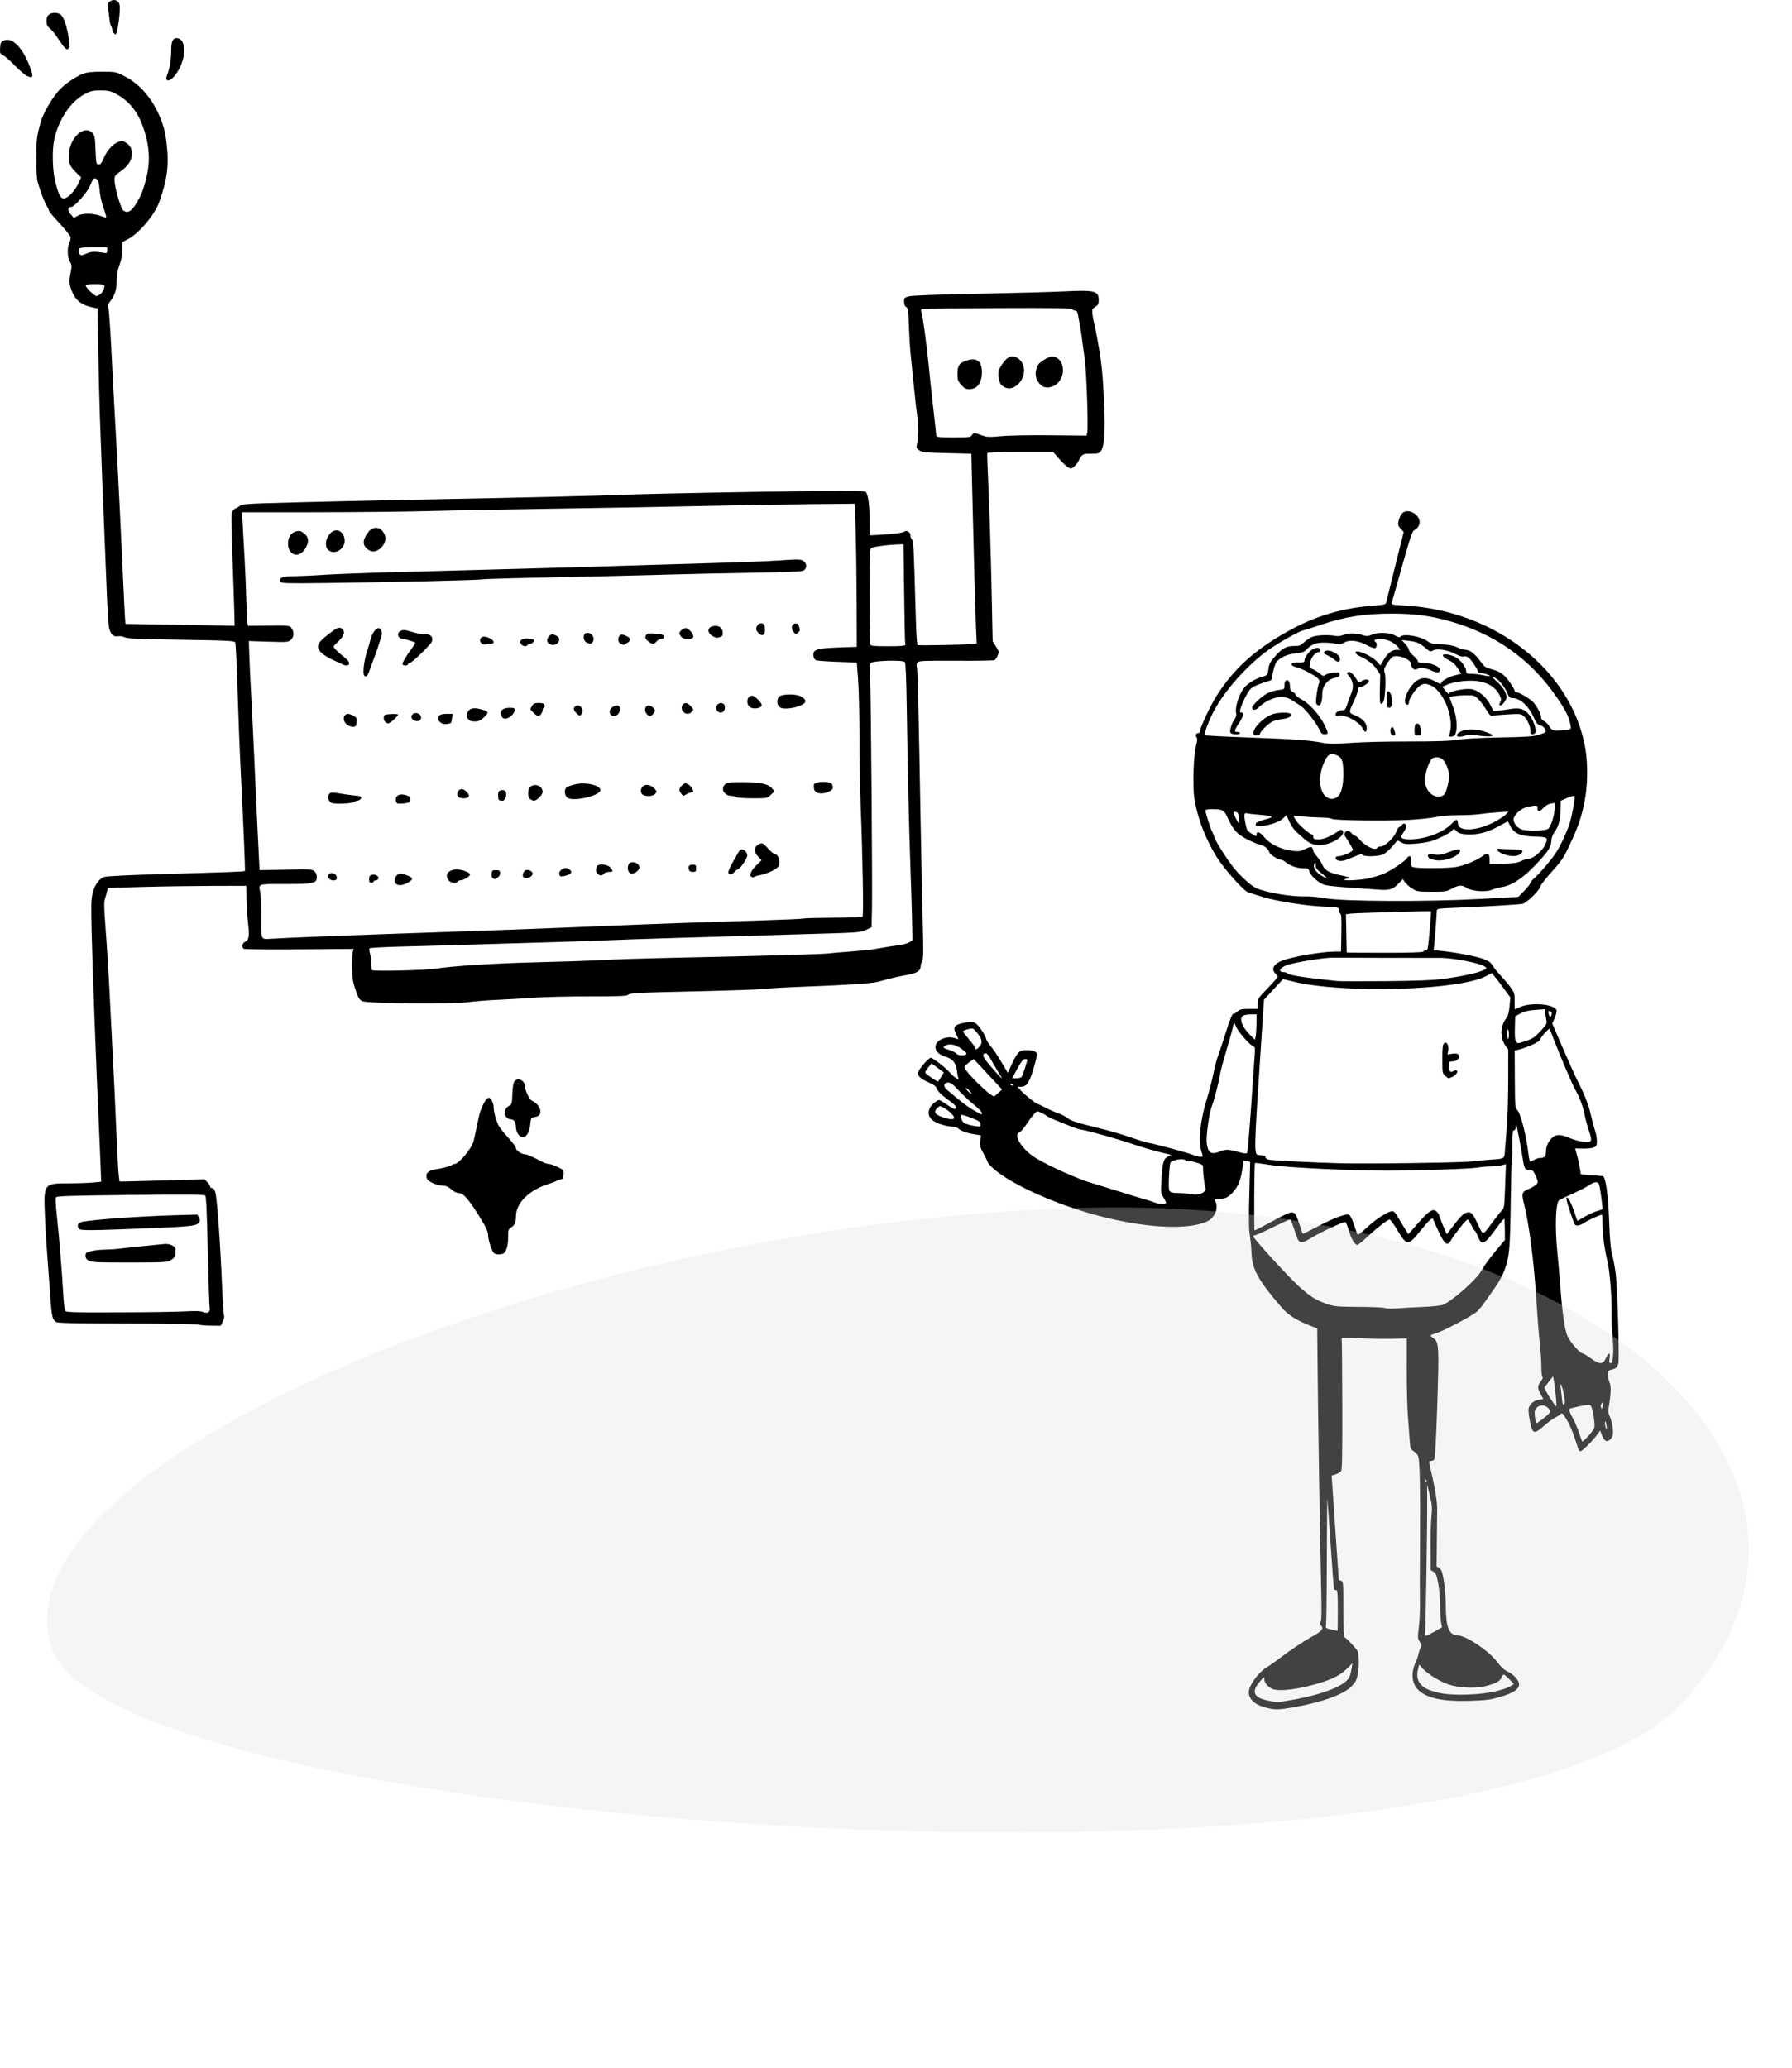 <svg width="455" height="525" viewBox="0 0 455 525" fill="none" xmlns="http://www.w3.org/2000/svg">
<path d="M321.605 433.626C318.704 432.925 317.087 431.498 317.087 429.639C317.087 427.882 319.619 424.457 321.84 423.211C322.298 422.954 324.24 421.563 326.154 420.121C328.068 418.679 331.005 416.739 332.679 415.809C335.742 414.109 336.208 413.566 335.378 412.666C335.121 412.387 335.112 412.151 335.343 411.749C335.566 411.362 335.588 408.59 335.422 402.027C335.177 392.329 334.647 358.815 334.525 345.304L334.453 337.294L333.041 336.746C329.094 335.214 327.14 333.971 325.275 331.805C319.533 325.138 317.921 322.25 317.787 318.391C317.745 317.205 317.577 315.337 317.413 314.242C317.048 311.804 317.026 310.099 317.253 301.645L317.43 295.024L316.764 294.831C315.755 294.538 315.675 294.574 315.672 295.318C315.671 295.698 315.439 297.059 315.155 298.343C314.745 300.203 314.394 300.995 313.433 302.232C312.141 303.896 311.155 304.435 309.41 304.435C308.413 304.435 308.339 304.489 308.605 305.028C309.466 306.775 308.418 309.253 306.439 310.151C301.362 312.453 290.017 311.757 277.85 308.397C266.637 305.301 255.355 300.001 251.503 296.02C251.076 295.578 250.727 295.101 250.727 294.96C250.727 294.819 250.276 293.894 249.724 292.904C248.833 291.304 248.742 290.947 248.9 289.681L249.077 288.258L247.664 288.047C245.68 287.751 244.038 287.186 243.377 286.572C243.056 286.273 242.343 286.048 241.717 286.048C241.114 286.048 239.788 285.769 238.771 285.428C236.114 284.538 235.194 283.058 236.143 281.203C236.52 280.465 237.936 279.312 238.47 279.309C238.64 279.307 239.579 279.867 240.555 280.552C241.713 281.364 242.428 281.694 242.608 281.498C243.027 281.044 242.689 280.661 240.363 278.959C238.983 277.948 238.12 277.085 237.923 276.519C237.686 275.838 237.208 275.461 235.772 274.822C233.711 273.904 232.922 273.153 233.127 272.303C233.349 271.379 235.758 268.581 236.33 268.581C236.88 268.581 240.292 271.239 241.267 272.428C241.578 272.806 242.207 273.371 242.665 273.682C243.434 274.205 243.484 274.207 243.311 273.717C243.208 273.424 243.04 272.504 242.938 271.671C242.71 269.805 241.829 268.812 239.885 268.228C238.138 267.703 237.216 266.524 237.612 265.322C238.127 263.76 240.789 262.898 242.685 263.68C243.097 263.85 243.387 263.885 243.331 263.757C243.275 263.629 242.983 263 242.683 262.359C241.943 260.781 242.294 260.254 244.401 259.774C247.066 259.166 247.566 259.318 248.944 261.156C249.609 262.044 250.235 263.147 250.334 263.607C250.433 264.068 250.993 264.996 251.577 265.67C252.162 266.344 253.369 268.133 254.26 269.647L255.88 272.398L256.943 270.106C258.33 267.118 258.853 266.62 260.576 266.648C262.265 266.675 263.052 266.936 263.265 267.54C263.356 267.798 262.973 269.518 262.413 271.363C261.312 274.995 260.64 275.936 259.147 275.936H258.324L259.255 276.947C260.182 277.952 263.001 280.226 263.321 280.226C263.413 280.226 264.397 280.694 265.508 281.266C266.619 281.838 268.037 282.456 268.658 282.639C269.279 282.821 270.27 283.328 270.86 283.765C272.063 284.655 272.974 284.951 279.315 286.509C281.759 287.11 285.317 288.151 287.221 288.822C289.126 289.493 291.192 290.124 291.813 290.225C293.413 290.483 301.455 292.657 302.932 293.23C303.612 293.494 304.464 293.71 304.826 293.71C305.475 293.71 305.478 293.693 305.073 292.446C304.207 289.782 304.726 284.54 306.389 279.165C307.013 277.149 307.764 274.253 308.058 272.73C308.353 271.206 308.873 269.202 309.214 268.275C309.555 267.348 310.49 264.521 311.292 261.992C312.345 258.67 312.874 257.394 313.198 257.391C313.445 257.389 313.926 257.113 314.267 256.779C314.775 256.279 315.288 256.17 317.116 256.17H319.346V254.841C319.346 253.565 319.448 253.406 321.887 250.894C323.285 249.454 324.428 248.155 324.428 248.006C324.428 247.858 324.174 247.5 323.864 247.212C322.659 246.092 323.346 244.761 325.572 243.903C328.259 242.867 335.58 241.622 339.028 241.616L340.497 241.613L340.581 236.866C340.645 233.282 340.579 232.083 340.312 231.973C340.118 231.892 339.959 231.496 339.959 231.093C339.959 230.365 339.939 230.36 336.077 230.186C331.341 229.974 323.772 228.756 320.334 227.652C318.936 227.204 317.394 226.712 316.906 226.559C315.778 226.205 310.988 220.839 309 217.701C306.11 213.141 303.975 207.548 303.243 202.62C302.787 199.553 303.035 191.89 303.669 189.415C304.015 188.064 304.048 187.524 303.805 187.206C303.43 186.715 303.671 186.146 304.255 186.146C304.479 186.146 304.662 185.974 304.663 185.763C304.666 184.847 307.247 179.285 308.841 176.759C313.441 169.471 319.205 164.398 328.421 159.524C334.739 156.183 341.423 154.302 348.821 153.783C351.217 153.614 351.831 153.476 351.927 153.081C351.993 152.811 353.029 148.649 354.228 143.832L356.409 135.074L355.647 134.247C355.018 133.564 354.916 133.247 355.068 132.432C355.169 131.889 355.477 131.1 355.752 130.679C357.302 128.306 361.623 131.193 360.157 133.622C359.902 134.044 359.426 134.497 359.098 134.628C358.604 134.826 358.091 136.334 356.056 143.575C354.71 148.365 353.521 152.572 353.415 152.925C353.227 153.547 353.331 153.573 356.685 153.759C379.785 155.037 399.091 170.293 402.52 189.977C403.195 193.851 403.141 199.254 402.387 203.226C401.613 207.307 400.725 209.925 398.556 214.523C396.982 217.859 396.478 218.616 394.058 221.281C392.559 222.932 391.262 224.587 391.176 224.959C390.916 226.083 387.632 229.283 386.529 229.487C385.456 229.684 376.805 230.193 369.539 230.485C365.119 230.662 364.809 230.713 364.809 231.265C364.809 232.008 364.277 238.987 364.122 240.282L364.006 241.25L366.031 241.452C369.596 241.808 374.779 242.799 376.615 243.477C378.035 244 378.53 244.36 379.056 245.248C379.42 245.862 380.317 246.984 381.049 247.743C381.782 248.501 382.876 249.789 383.479 250.605C384.512 252.002 384.576 252.209 384.576 254.176V256.264L386.058 255.643C388.942 254.434 394.668 254.961 395.207 256.486C395.304 256.758 395.101 257.637 394.755 258.437L394.127 259.892L396.832 266.152C398.319 269.595 399.925 273.17 400.399 274.097C402.319 277.853 403.315 280.383 403.929 283.069C404.284 284.624 404.771 286.447 405.011 287.121C405.251 287.796 405.453 288.937 405.46 289.657C405.47 290.8 405.373 291.014 404.695 291.331C404.268 291.531 403.021 291.671 401.924 291.641L399.929 291.588L400.418 293.338C400.687 294.301 401.013 295.779 401.142 296.621L401.377 298.154L403.919 298.368C405.317 298.486 406.662 298.6 406.909 298.621C407.678 298.686 408.34 303.261 408.591 310.258C408.767 315.131 408.95 317.056 409.409 318.839C409.734 320.103 410.126 322.309 410.281 323.742C410.709 327.714 411.198 344.931 410.917 346.11C410.658 347.197 410.323 347.501 409.072 347.786C408.393 347.941 408.296 348.106 408.298 349.107C408.298 349.736 408.485 350.637 408.712 351.109C409.114 351.946 409.013 354.144 408.411 357.644C408.307 358.246 408.414 358.96 408.702 359.56C409.295 360.805 409.702 363.198 409.507 364.289C409.422 364.763 409.051 365.365 408.682 365.628C407.86 366.212 407.291 365.818 406.686 364.245L406.292 363.225L405.388 364.448C404.269 365.962 401.688 368.484 401.258 368.484C401.083 368.484 400.838 368.174 400.713 367.794C400.589 367.415 400.134 366.036 399.703 364.729C399.272 363.422 398.417 361.51 397.805 360.481C396.789 358.775 396.648 358.65 396.21 359.064C395.946 359.314 395.282 359.744 394.735 360.019C394.189 360.294 392.957 361.208 391.998 362.05C390.18 363.647 389.654 363.853 389.135 363.175C388.683 362.584 387.935 358.45 388.129 357.612C388.382 356.517 389.481 355.58 390.725 355.399L391.848 355.236L391.18 353.969C390.333 352.361 390.339 351.892 391.219 350.756C391.648 350.203 391.817 349.759 391.642 349.642C391.482 349.535 391.353 348.307 391.353 346.888C391.353 345.48 391.171 342.765 390.949 340.854C390.727 338.943 390.331 333.932 390.069 329.718C389.489 320.372 388.222 310.57 386.969 305.721C386.28 303.057 386.425 302.568 388.105 301.898C388.882 301.589 389.764 301.073 390.064 300.752C390.605 300.174 390.604 300.15 389.946 298.624C389.344 297.23 389.19 297.081 388.35 297.081C387.279 297.081 386.994 296.658 386.702 294.63C386.368 292.311 385.106 285.603 384.978 285.465C384.912 285.393 384.858 285.702 384.858 286.151C384.858 286.673 384.705 286.968 384.435 286.968C384.081 286.968 384.011 287.593 384.011 290.748C384.011 292.827 383.946 294.598 383.867 294.684C383.788 294.77 383.667 299.102 383.598 304.311C383.428 317.157 383.277 318.911 382.048 322.377C381.557 323.758 380.583 325.545 379.459 327.122C378.468 328.514 377.263 330.225 376.78 330.924C376.297 331.624 375.471 332.59 374.944 333.071C373.858 334.064 366.468 337.968 364.702 338.482C363.025 338.97 362.957 339.078 363.91 339.733C365.365 340.733 365.425 341.721 364.93 356.761C364.659 365.009 364.375 370.305 364.191 370.545C364.027 370.76 363.641 370.936 363.332 370.936C362.861 370.936 362.803 371.07 362.968 371.778C364.37 377.769 364.933 381.138 364.905 383.347C364.888 384.695 364.848 388.476 364.818 391.748L364.764 397.698L365.442 398.145C366.005 398.516 366.201 399.066 366.598 401.388C366.86 402.927 367.082 405.633 367.09 407.403C367.117 413.344 367.825 415.118 370.222 415.252C372.422 415.375 378.111 419.227 380.128 421.959C381.022 423.171 381.892 423.987 382.678 424.352C384.346 425.127 385.705 426.624 385.705 427.684C385.705 428.909 384.159 429.911 380.745 430.897C378.394 431.577 377.165 431.73 373.153 431.845C366.287 432.043 362.35 431.217 360.144 429.114C358.469 427.518 358.18 424.813 359.404 422.188C359.699 421.557 360.035 420.557 360.152 419.967C360.268 419.378 360.529 418.636 360.732 418.319C361.047 417.827 361.014 417.615 360.504 416.867C359.933 416.028 359.922 415.868 360.251 413.152C360.44 411.591 360.564 408.935 360.527 407.25C360.49 405.564 360.499 398.324 360.544 391.161C360.631 378.048 360.508 371.485 360.148 369.952C360.035 369.475 359.555 368.867 359.018 368.524C358.116 367.946 358.078 367.843 357.921 365.523C357.831 364.202 357.627 361.466 357.468 359.444C357.309 357.421 357.18 352.181 357.182 347.799L357.185 339.831L353.443 339.918C351.385 339.965 347.634 339.897 345.109 339.764C341.522 339.577 340.546 339.607 340.65 339.901C340.723 340.108 340.799 347.664 340.818 356.693C340.845 369.072 340.769 373.219 340.513 373.553C340.326 373.798 339.711 374.148 339.145 374.332L338.115 374.666L339.012 387.893C339.505 395.168 339.919 401.139 339.933 401.161C339.947 401.185 340.213 401.275 340.523 401.363C341.067 401.517 341.088 401.78 341.088 408.6C341.088 412.53 341.199 415.677 341.339 415.677C341.477 415.677 342.322 416.458 343.216 417.413C344.816 419.121 344.843 419.18 344.974 421.174C345.048 422.287 344.95 424.023 344.761 425.03C344.475 426.545 344.205 427.082 343.203 428.131C341.228 430.197 335.765 432.193 328.663 433.443C324.703 434.14 323.826 434.162 321.605 433.626ZM328.091 431.601C336.352 430.138 341.926 427.843 342.722 425.575C342.888 425.103 343.107 424.171 343.209 423.505L343.395 422.293L342.126 423.562C340.523 425.166 338.662 426.191 335.609 427.151C330.149 428.869 324.906 429.574 323.106 428.833C321.927 428.349 321.041 427.319 321.033 426.425C321.026 425.658 320.995 425.672 319.914 426.914C317.682 429.481 318.258 430.99 321.76 431.744C324.363 432.305 324.078 432.312 328.091 431.601ZM380.11 429.346C381.614 428.96 383.193 428.396 383.619 428.093L384.394 427.543L383.225 426.36C382.582 425.709 381.945 425.176 381.808 425.176C381.672 425.176 381.418 425.514 381.245 425.928C380.844 426.882 379.882 427.404 377.264 428.089C374.62 428.78 370.2 428.562 367.561 427.61C365.409 426.834 362.394 424.943 361.208 423.627L360.331 422.653L360.021 423.903C359.65 425.396 359.867 426.603 360.681 427.581C361.569 428.647 362.668 429.171 365.356 429.811C368.712 430.61 376.098 430.377 380.11 429.346ZM364.217 414.271L366.15 413.171L365.91 412.049C365.778 411.432 365.667 409.497 365.663 407.749C365.659 405.99 365.442 403.446 365.177 402.048C364.782 399.961 364.577 399.449 363.993 399.094L363.287 398.664L363.234 393.303C363.207 390.355 363.3 386.702 363.444 385.185C363.679 382.702 363.638 382.151 363.027 379.669L362.349 376.911L362.373 379.975C362.428 386.49 361.99 413.855 361.82 414.592C361.579 415.633 361.895 415.59 364.217 414.271ZM339.677 408.935C339.677 404.603 339.609 403.725 339.27 403.725C339.046 403.725 338.803 403.619 338.729 403.489C338.655 403.359 338.264 398.291 337.859 392.227C337.455 386.163 337.08 380.925 337.027 380.588C336.974 380.251 336.913 387.094 336.892 395.796C336.871 404.497 336.779 412.02 336.688 412.514C336.527 413.389 336.56 413.419 338.029 413.73C338.858 413.906 339.568 414.071 339.607 414.097C339.645 414.124 339.677 411.8 339.677 408.935ZM362.178 375.781C362.088 375.536 362.021 375.609 362.008 375.966C361.994 376.289 362.062 376.47 362.156 376.368C362.25 376.266 362.258 376.002 362.178 375.781ZM403.3 364.599C404.036 363.811 404.717 362.829 404.812 362.417C405.023 361.504 404.427 357.692 403.968 357.019C403.665 356.574 403.428 356.575 401.236 357.022C399.916 357.292 398.688 357.602 398.507 357.711C398.282 357.847 398.521 358.542 399.261 359.902C399.857 360.998 400.637 362.825 400.996 363.962C401.354 365.1 401.717 366.031 401.804 366.031C401.89 366.031 402.563 365.387 403.3 364.599ZM407.872 361.741C407.765 361.212 407.614 360.847 407.536 360.931C407.458 361.016 407.483 361.518 407.59 362.048C407.697 362.578 407.848 362.942 407.926 362.858C408.004 362.774 407.979 362.271 407.872 361.741ZM391.985 360.056C392.868 359.382 393.595 358.658 393.601 358.447C393.618 357.776 392.51 356.838 391.698 356.838C390.55 356.838 389.659 357.632 389.659 358.656C389.659 359.86 389.979 361.477 390.197 361.37C390.297 361.322 391.101 360.73 391.985 360.056ZM406.946 356.823C407.053 356.032 407.013 355.954 406.685 356.309C406.472 356.54 406.38 356.961 406.48 357.243C406.732 357.957 406.801 357.895 406.946 356.823ZM394.999 354.063C394.839 352.471 394.619 350.785 394.51 350.315L394.313 349.461L393.212 350.891L392.111 352.321L392.591 353.277C393.254 354.599 395.042 357.227 395.178 357.079C395.24 357.012 395.158 355.655 394.999 354.063ZM397.105 354.198C396.661 351.899 396.053 350.462 396.277 352.241C396.351 352.831 396.491 354.115 396.587 355.093C396.726 356.503 396.839 356.804 397.129 356.543C397.427 356.274 397.423 355.846 397.105 354.198ZM407.731 344.886C408.048 344.212 408.433 343.661 408.587 343.661C408.756 343.661 408.795 344.149 408.687 344.886C408.542 345.868 408.592 346.112 408.938 346.112C409.578 346.112 409.816 343.097 409.45 339.641C409.282 338.059 409.171 335.318 409.202 333.548C409.276 329.452 408.729 322.6 408.138 320.217C407.406 317.263 406.886 313.351 406.885 310.794C406.884 309.488 406.84 308.419 406.787 308.419C406.3 308.419 403.332 309.749 402.412 310.379C401.059 311.306 399.968 311.411 399.693 310.641C397.951 305.76 397.546 304.334 397.818 304.038C398.122 303.708 399.326 306.231 400.091 308.802C400.279 309.434 400.482 309.951 400.542 309.951C400.603 309.951 401.451 309.477 402.427 308.898C403.403 308.319 404.805 307.682 405.543 307.483C406.28 307.283 406.883 307.034 406.883 306.927C406.88 305.878 406.201 301.095 405.998 300.681C405.634 299.94 404.804 300.01 403.56 300.887C402.981 301.295 401.109 302.262 399.401 303.036C397.692 303.811 396.121 304.563 395.91 304.709C394.971 305.355 394.763 311.43 395.447 318.225C395.677 320.501 395.997 324.155 396.159 326.346C396.693 333.565 397.27 337.565 398.023 339.279C398.696 340.811 401.217 343.66 401.902 343.662C402.079 343.662 402.987 344.213 403.919 344.887C406.153 346.5 406.973 346.5 407.731 344.886ZM361.279 331.839C363.454 331.748 365.677 331.524 366.221 331.341C368.526 330.564 375.109 324.728 376.253 322.447C376.684 321.586 378.178 319.521 379.573 317.857L382.108 314.831L382.091 312.207C382.081 310.764 382.012 309.518 381.937 309.436C381.863 309.355 380.89 310.543 379.776 312.075C376.88 316.059 376.186 316.344 375.231 313.935C374.897 313.092 374.524 312.403 374.401 312.403C374.279 312.403 373.902 311.782 373.564 311.024C373.225 310.265 372.795 309.645 372.607 309.645C372.255 309.645 369.298 313.367 368.403 314.935C367.521 316.482 366.825 316.005 365.344 312.839C364.628 311.309 363.99 309.888 363.927 309.68C363.715 308.99 362.942 309.65 360.727 312.408C357.526 316.394 357.234 316.394 354.838 312.387C353.935 310.878 353.035 309.643 352.837 309.643C352.323 309.643 349.494 311.849 347.09 314.125C345.954 315.2 344.848 316.079 344.631 316.079C343.98 316.079 343.118 314.61 342.453 312.37C342.108 311.207 341.714 310.256 341.578 310.256C340.917 310.256 335.323 312.858 333.326 314.095C330.427 315.889 329.844 315.845 329.161 313.78C327.96 310.145 327.756 309.643 327.475 309.643C327.312 309.643 325.355 310.54 323.127 311.635C320.899 312.731 318.882 313.627 318.646 313.627C318.41 313.627 318.217 313.762 318.217 313.926C318.217 314.438 327.26 324.327 329.92 326.724C332.718 329.245 334.067 330.08 336.995 331.102C338.785 331.727 339.563 331.796 345.231 331.827C348.674 331.844 351.597 331.98 351.726 332.125C351.856 332.27 353.169 332.302 354.644 332.196C356.12 332.09 359.105 331.93 361.279 331.839ZM347.691 311.101C349.683 309.306 352.624 307.5 353.555 307.5C353.858 307.5 354.378 308.038 354.813 308.802C355.22 309.518 356.011 310.837 356.57 311.733L357.586 313.362L360.147 310.454C362.912 307.314 363.877 306.738 364.82 307.664C365.125 307.963 365.374 308.333 365.374 308.487C365.374 308.64 365.817 309.807 366.359 311.079L367.344 313.393L369.182 310.994C371.084 308.512 371.871 307.836 372.884 307.817C373.666 307.803 374.142 308.432 375.382 311.125C376.584 313.734 376.439 313.763 378.889 310.411C379.752 309.231 380.795 307.918 381.207 307.492C381.947 306.729 381.96 306.648 382.164 301.159L382.371 295.599L381.285 295.873C380.688 296.023 379.436 296.152 378.504 296.16C377.573 296.167 375.984 296.312 374.975 296.48C373.117 296.791 359.622 297.235 352.102 297.232C342.763 297.23 326.868 296.465 322.784 295.822C320.559 295.472 318.696 295.232 318.645 295.29C318.452 295.505 318.365 312.403 318.557 312.403C318.667 312.403 320.814 311.297 323.329 309.944C328.744 307.033 328.645 307.021 329.9 310.753C330.347 312.082 330.747 313.212 330.789 313.265C330.83 313.318 332.434 312.53 334.353 311.515C338.622 309.255 341.85 308.041 342.532 308.437C342.799 308.592 343.239 309.375 343.51 310.178C343.782 310.98 344.174 312.102 344.382 312.67C344.812 313.845 344.464 314.01 347.691 311.101ZM295.989 305.125C295.888 304.83 295.556 304.218 295.252 303.765C294.751 303.019 294.717 302.632 294.896 299.628C295.162 295.15 295.408 294.239 296.501 293.677L297.384 293.223L294.457 292.522C292.848 292.136 289.752 291.217 287.578 290.479C283.739 289.177 276.706 287.2 274.647 286.845C274.088 286.749 273.148 286.479 272.557 286.245C267.546 284.266 266.344 283.757 265.975 283.457C265.742 283.268 265.058 282.87 264.455 282.574C263.372 282.042 263.349 282.044 262.66 282.739C262.275 283.127 261.396 284.298 260.706 285.343C260.016 286.388 259.218 287.323 258.932 287.422C257.063 288.066 259.49 291.934 263.132 294.115C266.682 296.241 273.939 299.458 277.412 300.447C278.499 300.756 281.422 301.656 283.907 302.446C286.392 303.236 289.314 304.126 290.401 304.425C291.489 304.724 292.696 305.115 293.084 305.295C293.472 305.475 294.326 305.631 294.981 305.642C296.001 305.659 296.146 305.584 295.989 305.125ZM305.691 302.611C306.082 302.28 306.221 301.943 306.082 301.658C305.845 301.172 305.422 297.676 305.453 296.467C305.471 295.772 305.281 295.643 303.373 295.064C302.028 294.655 301.265 294.545 301.251 294.757C301.237 294.94 301.165 294.917 301.086 294.705C300.915 294.245 299.536 294.211 298.136 294.633C297.138 294.934 297.114 294.977 296.936 296.821C296.837 297.856 296.755 299.562 296.755 300.614C296.755 302.805 296.844 302.878 299.579 302.916C300.433 302.93 301.64 303.037 302.262 303.159C303.724 303.445 304.933 303.252 305.691 302.611ZM373.422 294.912C374.819 294.751 377.043 294.544 378.363 294.451C382.221 294.182 381.96 294.375 382.156 291.642C382.249 290.335 382.462 287.584 382.629 285.529C382.795 283.474 382.937 278.351 382.943 274.145L382.953 266.497L382.176 265.392C380.822 263.465 380.937 260.495 382.442 258.537C382.917 257.918 383.135 257.125 383.282 255.481L383.48 253.26L382.211 251.497C381.513 250.527 380.453 249.13 379.856 248.392L378.77 247.05L377.366 247.817C370.668 251.479 340.834 252.328 328.274 249.213L325.767 248.592L323.352 251.213L320.937 253.834L320.16 265.574C318.328 293.266 318.329 293.204 319.698 293.275C321.054 293.345 321.322 293.436 321.322 293.827C321.322 294.06 321.671 294.338 322.098 294.444C322.892 294.642 333.112 295.162 339.959 295.352C346.566 295.536 370.767 295.217 373.422 294.912ZM366.965 273.155C366.236 272.533 366.221 272.445 366.221 268.902C366.221 266.028 366.31 265.205 366.653 264.895C367.302 264.311 367.905 265.35 367.702 266.705L367.545 267.757L368.594 267.572C369.897 267.343 370.457 267.559 370.457 268.296C370.457 268.969 369.655 269.5 368.64 269.5C367.985 269.5 367.915 269.615 367.915 270.708C367.915 272.091 368.223 272.429 369.045 271.952C369.362 271.767 369.743 271.699 369.892 271.799C370.331 272.093 369.564 273.135 368.656 273.478C367.638 273.863 367.839 273.902 366.965 273.155ZM389.556 294.477C390.001 294.226 390.64 294.019 390.977 294.018C392.006 294.015 392.482 293.677 392.482 292.949C392.482 291.421 392.888 290.241 393.756 289.242C394.894 287.932 396.057 287.864 398.586 288.962C399.561 289.385 401.124 289.818 402.061 289.925C404.223 290.17 404.375 289.846 403.419 287.04C403.032 285.905 402.56 284.148 402.37 283.137C401.967 280.984 401.166 278.814 400.024 276.775C399.178 275.263 396.297 268.531 394.55 263.984C394 262.551 393.496 261.318 393.432 261.243C393.247 261.03 391.09 263.477 391.08 263.911C391.066 264.469 387.822 265.974 385.358 266.565L384.586 266.751L384.626 273.983C384.665 281.018 384.683 281.234 385.293 281.896C386.156 282.832 387.574 288.511 388.109 293.173C388.221 294.142 388.41 294.935 388.529 294.935C388.649 294.935 389.111 294.729 389.556 294.477ZM317.671 280.935C318.105 274.561 318.52 268.559 318.593 267.596C318.703 266.136 318.645 265.817 318.244 265.679C317.395 265.386 314.625 262.291 313.962 260.893L313.32 259.54L312.932 261.226C312.719 262.153 311.979 264.773 311.288 267.048C310.596 269.324 309.893 272.013 309.726 273.024C309.356 275.253 308.295 279.317 307.646 280.992C307.105 282.386 306.36 287.312 306.358 289.511C306.357 290.32 306.55 291.389 306.787 291.886C307.297 292.956 308.025 293.043 310.024 292.272C311.395 291.744 312.086 291.806 315.533 292.765C315.999 292.895 316.493 292.893 316.631 292.762C316.768 292.63 317.237 287.308 317.671 280.935ZM248.982 285.376C248.909 284.839 248.425 284.524 246.555 283.8C245.271 283.302 244.144 282.978 244.051 283.078C243.73 283.426 244.24 284.806 244.813 285.138C245.427 285.495 247.337 285.959 248.417 286.015C248.937 286.042 249.053 285.91 248.982 285.376ZM242.255 283.777C242.255 283.25 240.769 281.856 239.516 281.207C238.665 280.766 238.555 280.773 238.026 281.292C236.864 282.433 237.367 283.088 239.996 283.863C241.473 284.298 242.255 284.268 242.255 283.777ZM249.315 282.561C249.315 282.329 248.359 281.358 247.191 280.404C246.023 279.45 244.276 277.812 243.308 276.764C241.999 275.346 241.35 274.859 240.77 274.861C239.603 274.864 239.41 275.896 240.427 276.694C240.863 277.035 242.183 278.137 243.361 279.141C244.539 280.146 246.329 281.417 247.338 281.966C249.503 283.142 249.315 283.086 249.315 282.561ZM253.501 277.49L254.44 276.619L250.83 272.755L247.22 268.89L246.136 269.669C245.539 270.098 244.979 270.652 244.891 270.902C244.614 271.683 251.346 278.35 252.421 278.361C252.499 278.361 252.985 277.97 253.501 277.49ZM246.209 277.008C245.844 276.587 245.409 276.246 245.242 276.251C244.932 276.262 246.378 277.774 246.697 277.774C246.793 277.774 246.574 277.429 246.209 277.008ZM257.222 275.508C257.222 275.442 257.024 275.306 256.783 275.205C256.532 275.101 256.419 275.152 256.518 275.326C256.683 275.617 257.222 275.757 257.222 275.508ZM238.964 273.43L239.659 272.319L238.099 271.153L236.539 269.987L235.726 270.974C235.279 271.517 234.915 272.131 234.918 272.339C234.921 272.641 238.012 274.745 238.215 274.583C238.245 274.56 238.582 274.04 238.964 273.43ZM254.011 273.101C253.76 272.722 253.044 271.515 252.418 270.419C250.803 267.59 250.531 267.253 250.034 267.46C249.238 267.792 249.575 268.465 251.882 271.14C254.123 273.74 254.916 274.47 254.011 273.101ZM259.409 273.407C259.562 273.197 259.914 272.266 260.19 271.339C260.467 270.412 260.751 269.481 260.823 269.27C260.9 269.042 260.718 268.887 260.371 268.887C259.74 268.887 259.387 269.341 257.934 272.028L256.98 273.79H258.055C258.646 273.79 259.255 273.618 259.409 273.407ZM245.306 267.705C245.569 267.524 245.246 267.132 244.174 266.331C242.54 265.11 240.857 264.837 239.856 265.631C239.369 266.017 239.456 266.093 240.895 266.547C241.758 266.819 242.623 267.25 242.818 267.505C243.197 268.001 244.701 268.122 245.306 267.705ZM248.735 265.686C249.561 264.732 249.373 263.781 248.039 262.18C247.071 261.016 247.046 261.007 245.787 261.32C245.087 261.493 244.514 261.742 244.514 261.873C244.514 262.003 245.213 262.93 246.068 263.931C246.922 264.932 247.621 265.905 247.621 266.093C247.621 266.644 248.039 266.491 248.735 265.686ZM387.56 264.262C389.161 263.725 389.749 263.322 391.153 261.798C392.714 260.105 392.816 259.908 392.613 258.993C392.494 258.451 392.383 257.611 392.368 257.125L392.341 256.242L389.882 256.415C388.094 256.541 387.053 256.788 386.07 257.319L384.717 258.051L384.636 261.018C384.579 263.109 384.663 264.118 384.918 264.433C385.386 265.008 385.319 265.013 387.56 264.262ZM319.03 259.923L319.064 257.549H317.634C316.847 257.549 315.957 257.691 315.657 257.866C314.521 258.526 315.336 260.781 317.455 262.835L318.64 263.985L318.819 263.142C318.917 262.678 319.011 261.23 319.03 259.923ZM382.901 261.431C382.542 261.042 382.474 262.682 382.811 263.576C382.967 263.99 383.046 263.826 383.112 262.948C383.162 262.293 383.067 261.611 382.901 261.431ZM393.971 257.568C394.058 257.208 393.944 256.905 393.681 256.795C393.112 256.558 393.037 256.674 393.232 257.485C393.434 258.32 393.781 258.359 393.971 257.568ZM366.464 248.54C370.94 247.955 374.97 247.094 376.51 246.393C377.571 245.91 377.595 245.868 377.057 245.459C375.806 244.508 368.729 243.147 365.374 243.212C364.52 243.229 358.611 243.222 352.243 243.202C345.875 243.178 339.621 243.159 338.345 243.155C336.186 243.152 329.235 244.259 326.957 244.972C325.026 245.576 324.342 246.823 325.942 246.823C326.29 246.823 326.696 246.955 326.845 247.117C327.312 247.623 331.416 248.262 339.536 249.092C340.157 249.155 345.621 249.168 351.678 249.119C359.597 249.056 363.751 248.894 366.464 248.54ZM361.42 241.613C361.42 241.445 361.666 241.307 361.965 241.307C362.56 241.307 362.555 241.337 363.131 234.758C363.292 232.926 363.386 231.405 363.34 231.379C363.144 231.269 343.95 231.828 342.899 231.975L341.744 232.136L341.839 236.951C341.891 239.6 341.934 241.801 341.935 241.843C341.936 241.885 346.32 241.92 351.678 241.92C357.985 241.92 361.42 241.811 361.42 241.613ZM375.79 228.252L385.501 227.717L387.015 226.17C387.848 225.319 388.529 224.453 388.529 224.245C388.529 224.038 389.054 223.413 389.695 222.858C390.336 222.302 391.893 220.594 393.155 219.061C395.368 216.375 396.42 214.493 398.253 209.936C398.925 208.266 399.999 202.767 399.78 202.119C399.727 201.961 398.92 202.165 397.987 202.572L396.29 203.312L396.248 205.685C396.204 208.203 395.742 209.802 394.572 211.484C394.194 212.029 393.894 212.881 393.894 213.415C393.894 215.001 393.134 216.184 389.985 219.499C386.677 222.982 383.895 224.822 381.316 225.23C380.546 225.352 379.434 225.658 378.845 225.91C377.261 226.587 373.688 226.308 372.335 225.4C371.164 224.615 370.234 224.704 368.339 225.783C367.355 226.342 366.731 226.424 363.512 226.416C360.022 226.405 359.744 226.36 358.526 225.586C357.817 225.135 357.001 224.414 356.713 223.985L356.189 223.205L355.023 224.421C353.687 225.814 352.698 226.108 350.086 225.888C349.098 225.805 345.939 225.585 343.066 225.4C340.192 225.214 337.243 224.913 336.511 224.73C334.989 224.348 332.716 222.38 332.445 221.207C332.294 220.555 332.115 220.468 330.928 220.468C329.377 220.468 327.536 219.835 326.49 218.942C326.091 218.602 325.589 218.323 325.376 218.323C324.565 218.323 322.466 217.015 322.285 216.396C322.021 215.495 321.07 214.726 319.926 214.49C319.392 214.379 317.914 213.755 316.643 213.103C314.082 211.789 313.138 210.745 311.733 207.672C310.803 205.637 310.457 205.452 307.591 205.452C306.519 205.452 306.074 205.571 306.074 205.858C306.074 206.364 307.458 210.703 307.752 211.121C307.871 211.29 308.105 211.868 308.271 212.406C308.698 213.784 311.85 218.705 313.698 220.88C314.552 221.886 316.052 223.367 317.032 224.171C318.527 225.4 319.23 225.741 321.409 226.296C324.772 227.154 328.824 227.677 331.488 227.598C332.653 227.564 334.923 227.781 336.533 228.081C340.874 228.89 362.497 228.984 375.79 228.252ZM347.065 223.102C348.204 222.866 349.963 222.37 350.972 222.001C352.79 221.336 356.834 218.659 357.269 217.832C357.394 217.596 357.682 217.404 357.91 217.404C358.22 217.404 358.306 217.725 358.249 218.685C358.182 219.821 358.252 219.991 358.879 220.187C360.005 220.538 367.471 220.5 369.697 220.132C371.744 219.794 375.021 218.441 376.459 217.342C377.641 216.438 378.222 216.713 378.222 218.176V219.396L381.573 219.318C384.194 219.256 385.202 219.106 386.198 218.628C386.898 218.292 387.825 218.017 388.257 218.017C389.299 218.017 391.681 215.96 392.313 214.513C393.143 212.616 392.992 212.496 389.659 212.409C386.012 212.314 384.467 211.648 383.483 209.748L382.851 208.527L380.359 209.886C377.544 211.419 375.043 212.022 372.285 211.832C370.904 211.736 370.316 211.544 369.802 211.021C369.175 210.381 369.103 210.37 368.734 210.856C368.245 211.502 365.15 213.059 363.256 213.612C362.479 213.839 360.695 214.114 359.291 214.223C357.171 214.387 356.576 214.33 355.789 213.888L354.84 213.356L353.521 214.913C352.795 215.77 351.739 216.68 351.173 216.937C349.977 217.479 346.435 217.566 345.972 217.065C345.744 216.817 345.178 216.935 343.869 217.501C341.495 218.529 340.665 218.734 339.818 218.504C338.893 218.252 338.885 217.404 339.808 217.404C340.975 217.404 343.688 216.169 343.526 215.712C343.394 215.339 342.149 213.227 341.538 212.343C341.167 211.804 341.549 210.968 342.166 210.968C342.457 210.968 342.926 211.244 343.207 211.581C343.488 211.918 343.867 212.194 344.049 212.194C344.231 212.194 344.688 212.558 345.064 213.003C346.63 214.854 349.216 216.112 349.702 215.259C349.798 215.09 350.132 214.952 350.444 214.952C351.702 214.952 354.253 212.445 354.653 210.815C354.736 210.478 355.085 210.066 355.429 209.9C355.774 209.733 356.056 209.492 356.056 209.363C356.056 209.235 356.25 209.129 356.488 209.129C357.256 209.129 357.266 210.028 356.512 211.104C356.106 211.681 355.775 212.285 355.775 212.447C355.775 212.89 356.52 213.114 357.986 213.111C361.844 213.104 366.328 211.437 368.548 209.185C369.897 207.816 370.017 207.823 370.234 209.28C370.52 211.21 375.034 210.961 379.258 208.783C380.62 208.08 382.016 207.181 382.359 206.785L382.983 206.064L380.321 206.238C378.857 206.333 376.809 206.541 375.77 206.698C374.73 206.856 372.229 206.984 370.211 206.984C367.986 206.984 365.729 207.17 364.476 207.457C363.34 207.717 360.25 208.041 357.61 208.178C351.527 208.492 338.525 208.306 338.15 207.9C337.997 207.733 336.849 207.586 335.598 207.573C334.348 207.559 332.245 207.445 330.925 207.319C329.605 207.193 328.484 207.122 328.433 207.162C328.383 207.201 328.718 207.797 329.177 208.485C329.945 209.635 332.616 211.887 333.212 211.887C333.352 211.887 333.466 212.163 333.466 212.5C333.466 213.029 333.655 213.113 334.839 213.113C336.134 213.113 337.932 212.349 339.884 210.968C340.387 210.612 340.582 210.6 340.866 210.908C341.621 211.727 339.748 213.42 337.196 214.225C334.861 214.962 332.947 214.599 331.271 213.102C330.537 212.447 329.55 211.572 329.076 211.157C328.603 210.743 327.858 209.635 327.419 208.694L326.622 206.985L325.689 207.874C324.708 208.808 321.747 209.742 319.765 209.742C318.946 209.742 318.76 209.636 318.835 209.212C318.903 208.828 319.549 208.515 321.169 208.08C323.788 207.377 323.503 207.173 319.423 206.835C318.061 206.722 316.725 206.563 316.453 206.48C315.85 206.297 315.804 207.128 316.29 209.416C316.583 210.79 316.767 211.064 317.843 211.716C319.002 212.419 319.065 212.427 319.065 211.866C319.065 210.899 319.826 211.188 321.036 212.612C322.46 214.288 324.956 215.535 327.734 215.958C329.655 216.25 329.956 216.219 331.394 215.572C332.695 214.986 333.003 214.939 333.209 215.293C333.346 215.527 333.46 215.876 333.462 216.069C333.464 216.262 333.875 216.882 334.375 217.448C334.875 218.014 335.507 218.999 335.779 219.639C336.367 221.021 337.648 221.711 340.739 222.313C341.866 222.533 342.73 222.775 342.66 222.852C342.589 222.928 342.112 223.099 341.599 223.231C339.853 223.679 344.851 223.562 347.065 223.102ZM364.235 218.353C362.982 218.079 362.55 217.793 362.55 217.237C362.55 216.888 362.878 216.837 364.174 216.982C365.442 217.123 366.169 217.016 367.492 216.494C369.915 215.537 370.739 215.397 370.739 215.942C370.739 217.387 366.684 218.89 364.235 218.353ZM381.611 216.817C380.123 216.249 379.622 215.325 380.905 215.517C381.293 215.575 382.723 215.636 384.082 215.651C386.704 215.682 387.153 215.992 385.925 216.926C385.116 217.541 383.394 217.498 381.611 216.817ZM336.3 222.367C334.938 221.347 334.019 220.398 334.057 220.053C334.078 219.86 334.078 219.495 334.054 219.242C334.02 218.863 333.964 218.872 333.736 219.297C333.31 220.089 333.97 221.314 335.282 222.167C336.578 223.01 337.365 223.165 336.3 222.367ZM393.112 210.418C393.83 209.753 394.741 206.864 394.741 205.253V203.852L393.683 204.058C393.051 204.182 392.299 204.635 391.819 205.181C390.929 206.194 390.353 206.199 390.387 205.191C390.414 204.433 390.131 204.393 387.939 204.844C386.208 205.2 384.293 206.911 384.293 208.102C384.293 209.091 385.414 210.361 386.557 210.666C388.192 211.103 392.55 210.938 393.112 210.418ZM314.612 207.685C314.521 206.739 314.338 206.341 313.93 206.201C313.117 205.921 313.032 206.187 313.571 207.339C314.071 208.407 314.586 209.205 314.681 209.06C314.712 209.014 314.681 208.395 314.612 207.685ZM339.651 202.273C340.594 201.454 341.077 199.525 341.079 196.565C341.081 193.141 340.779 192.311 339.313 191.705C337.816 191.087 337.084 191.534 336.173 193.623C334.853 196.651 334.854 200.05 336.174 201.753C337.133 202.99 338.577 203.206 339.651 202.273ZM366.687 201.736C367.197 201.277 367.915 198.573 367.915 197.112C367.915 195.721 367.282 193.94 366.441 192.968C365.851 192.288 364.763 192.078 363.832 192.466C363.207 192.726 362.408 194.518 361.976 196.63C361.662 198.167 361.678 198.551 362.11 199.778C362.88 201.967 365.288 202.997 366.687 201.736ZM343.772 188.576C346.101 188.403 352.391 188.262 357.75 188.264C364.812 188.267 368.229 188.147 370.174 187.827C371.804 187.559 376.044 187.329 380.977 187.241C387.622 187.122 389.391 186.998 390.719 186.56C392.73 185.896 392.635 185.986 392.264 185.103C392.075 184.654 391.613 184.283 391.086 184.157C390.367 183.986 390.072 183.621 389.366 182.033C388.129 179.249 385.944 177.262 384.116 177.26C383.398 177.259 383.166 177.084 382.877 176.327C382.312 174.848 380.967 173.001 379.979 172.346C378.451 171.335 378.513 171.671 380.116 173.088C381.018 173.886 381.855 174.956 382.171 175.716C382.667 176.91 382.673 177.055 382.247 177.818C381.733 178.74 381.02 179.324 380.757 179.04C380.662 178.936 380.744 178.571 380.941 178.23C381.24 177.709 381.209 177.43 380.751 176.506C379.346 173.676 376.115 172.445 371.39 172.939C370.023 173.082 368.3 173.462 367.562 173.784L366.22 174.369L367.056 175.431C367.516 176.015 367.897 176.331 367.904 176.134C367.921 175.552 371.802 174.732 373.477 174.957C375.306 175.202 377.386 176.922 378.472 179.086L379.208 180.555L380.551 180.423C381.289 180.351 382.656 180.163 383.589 180.005C385.887 179.616 387.118 180.022 388.341 181.572C389.344 182.844 390.133 185.161 389.843 185.982C389.751 186.24 389.427 186.452 389.122 186.452C388.697 186.452 388.572 186.251 388.589 185.597C388.62 184.447 387.778 182.594 386.876 181.824C386.194 181.243 385.895 181.212 382.746 181.398C380.879 181.508 379.133 181.665 378.865 181.745C378.516 181.85 378.104 181.431 377.41 180.265C376.878 179.37 375.986 178.163 375.427 177.582C374.476 176.594 374.29 176.527 372.505 176.521C371.456 176.518 370.009 176.62 369.289 176.747L367.981 176.979L368.826 179.163C369.754 181.559 370.094 184.175 369.694 185.839C369.486 186.704 369.282 186.931 368.639 187.012C367.884 187.108 367.856 187.068 368.089 186.246C369.294 182.004 366.35 174.995 362.892 173.871C361.852 173.532 361.549 173.547 360.72 173.976C359.712 174.498 357.75 177.31 357.75 178.232C357.75 178.955 357.315 179.177 356.918 178.658C356.116 177.609 357.947 173.944 359.88 172.731C361.227 171.884 362.579 171.994 364.597 173.114C365.508 173.619 365.939 173.734 365.939 173.47C365.939 172.908 367.877 171.811 369.564 171.418L371.017 171.08L370.137 169.691C369.505 168.695 368.823 168.087 367.724 167.541C365.184 166.279 366.488 165.558 369.249 166.698C370.585 167.249 372.189 169.196 372.252 170.344C372.288 171.001 372.423 171.073 373.653 171.083C374.401 171.09 375.714 171.252 376.57 171.445C377.426 171.638 378.191 171.725 378.271 171.638C378.438 171.457 376.489 170.827 375.751 170.825C375.48 170.824 375.257 170.692 375.257 170.532C375.257 170.008 373.523 167.437 372.843 166.954C372.469 166.688 371.934 166.566 371.617 166.675C371.279 166.791 370.517 166.575 369.697 166.128C367.743 165.063 364.937 164.579 363.918 165.131C363.181 165.53 363.059 165.497 362.063 164.636C360.487 163.274 359.78 162.96 357.75 162.721L355.914 162.505L356.832 163.537C357.337 164.105 357.75 164.781 357.75 165.04C357.75 165.299 358.258 165.954 358.879 166.496C359.5 167.037 360.009 167.67 360.009 167.902C360.009 168.211 360.407 168.316 361.491 168.292C363.217 168.255 365.656 169.284 365.656 170.049C365.656 170.859 364.872 170.928 363.41 170.245C361.907 169.543 360.561 169.418 359.727 169.903C359.094 170.27 358.314 169.579 358.314 168.651C358.314 167.415 354.85 166.063 353.577 166.802C353.266 166.983 352.625 167.763 352.154 168.536C351.398 169.774 351.332 170.052 351.597 170.878C351.964 172.02 351.723 177.228 351.26 178.167C351.081 178.53 350.784 178.771 350.6 178.702C350.361 178.613 350.292 177.539 350.358 174.93L350.451 171.282L349.583 169.985C348.666 168.612 347.202 167.465 345.33 166.652C343.909 166.035 343.747 165.154 345.113 165.47C346.604 165.815 348.814 167.06 349.683 168.044L350.492 168.96L351.258 167.648C352.309 165.85 353.378 165 354.589 165H355.589L354.928 164.237C353.894 163.042 352.101 162.242 350.459 162.242C349.099 162.242 348.609 162.56 349.278 163.008C349.697 163.29 349.619 164.382 349.166 164.571C348.949 164.661 348.028 164.332 347.119 163.838C344.89 162.63 342.669 162.364 341.328 163.144C340.519 163.614 340.105 163.675 339.222 163.453C338.618 163.301 337.259 163.173 336.203 163.169C334.138 163.162 333.019 163.599 331.707 164.931C331.082 165.565 330.553 165.747 328.883 165.901C326.509 166.12 324.295 167.317 323.808 168.644C323.434 169.663 323.003 171.41 322.931 172.202C322.894 172.605 322.633 172.847 322.169 172.909C321.781 172.961 320.594 173.357 319.531 173.789C317.791 174.497 317.503 174.74 316.62 176.237C315.733 177.742 314.827 179.98 314.827 180.667C314.827 180.815 315.018 180.935 315.251 180.935C315.934 180.935 315.742 181.824 314.731 183.346C313.385 185.371 313.272 185.838 314.13 185.838C314.513 185.838 314.827 185.976 314.827 186.145C314.827 186.646 312.573 186.516 312.392 186.005C312.181 185.407 312.746 183.613 313.453 182.638C313.872 182.06 313.975 181.608 313.839 180.939C313.599 179.753 314.306 177.203 315.387 175.349C316.283 173.813 318.269 172.469 320.685 171.763C321.832 171.428 321.875 171.369 322.054 169.91C322.208 168.65 322.476 168.126 323.686 166.726C325.495 164.631 326.645 163.997 328.596 164.016C329.875 164.03 330.253 163.893 331.048 163.135C331.565 162.643 332.458 162.027 333.032 161.766C334.15 161.26 337.117 161.1 338.974 161.447C339.757 161.593 340.444 161.506 341.193 161.166C342.318 160.656 344.472 160.735 346.335 161.353C346.972 161.565 347.478 161.518 348.232 161.176C349.772 160.477 352.848 160.564 354.189 161.344C354.965 161.796 355.368 161.884 355.583 161.651C356.403 160.761 360.865 161.561 362.623 162.914C363.231 163.382 363.977 163.536 366.012 163.613C367.885 163.684 369.005 163.893 369.985 164.356C370.736 164.71 371.702 165 372.132 165C373.2 165 374.612 166.096 375.867 167.898C376.726 169.131 377.161 169.472 378.274 169.783C380.309 170.351 380.988 170.681 381.972 171.579C382.89 172.417 384.575 174.914 384.575 175.435C384.575 175.595 384.734 175.727 384.928 175.729C385.608 175.736 388.151 177.187 389.153 178.141C390.174 179.114 391.47 181.626 391.276 182.257C391.218 182.445 391.561 182.811 392.037 183.07C392.513 183.329 393.157 183.983 393.469 184.525C393.954 185.369 394.2 185.51 395.196 185.521C395.834 185.527 396.94 185.446 397.652 185.34C398.924 185.15 398.945 185.13 398.782 184.191C398.409 182.044 397.535 180.294 395.063 176.741C388.386 167.149 379.331 160.816 367.733 157.625C363.015 156.327 358.922 155.807 353.426 155.807C346.327 155.807 341.344 156.604 335.083 158.743C333.339 159.338 331.453 159.934 330.894 160.065C329.52 160.389 323.688 163.742 321.228 165.622C316.225 169.448 311.102 175.264 308.384 180.205C307.065 182.602 305.622 186.37 305.905 186.678C306.004 186.785 311.133 187.049 317.304 187.263C327.99 187.635 332.438 187.95 335.582 188.558C337.536 188.936 338.887 188.94 343.772 188.576ZM369.892 186.662C369.892 186.441 370.341 186.027 370.89 185.743C372.399 184.962 375.346 185.06 377.552 185.964C379.219 186.647 379.295 186.717 378.579 186.916C378.154 187.033 376.756 186.972 375.473 186.78C373.832 186.534 372.846 186.525 372.153 186.749C370.807 187.182 369.892 187.146 369.892 186.662ZM318.217 186.222C318.22 184.627 321.202 181.799 323.487 181.223C324.976 180.848 327.462 180.868 327.683 181.258C328.04 181.883 327.226 182.386 325.55 182.576C324.615 182.682 323.464 182.985 322.993 183.249C321.818 183.909 319.91 185.819 319.91 186.336C319.91 186.603 319.596 186.76 319.063 186.76C318.444 186.76 318.216 186.614 318.217 186.222ZM353.06 185.97C352.861 185.11 353.344 184.29 353.76 184.782C353.895 184.942 354.088 185.452 354.189 185.916C354.342 186.62 354.279 186.759 353.807 186.759C353.436 186.759 353.18 186.488 353.06 185.97ZM359.161 185.37C359.161 184.392 359.292 183.927 359.604 183.797C360.239 183.533 360.595 184.05 360.774 185.496C360.928 186.742 360.919 186.759 360.046 186.759C359.185 186.759 359.161 186.722 359.161 185.37ZM335.086 185.406C334.373 183.783 331.551 180.123 330.41 179.341C327.297 177.207 326.832 176.993 325.276 176.977C323.557 176.959 320.984 178.148 319.574 179.614C318.823 180.394 317.934 180.424 317.934 179.668C317.934 179.065 320.252 176.854 321.687 176.087C322.42 175.696 323.718 175.297 324.571 175.202C326.115 175.029 326.123 175.023 326.123 173.989C326.123 173.318 326.283 172.883 326.575 172.761C327.148 172.522 327.525 173.159 327.53 174.375C327.534 175.085 327.711 175.409 328.241 175.671C328.629 175.863 328.952 176.195 328.959 176.41C328.965 176.624 329.742 177.213 330.685 177.719C332.619 178.755 335.246 181.772 336.438 184.325C337.324 186.222 337.313 186.452 336.341 186.452C335.714 186.452 335.449 186.231 335.086 185.406ZM345.827 184.72C345.015 183.228 341.526 181.392 340.065 181.689C339.325 181.84 339.112 181.78 339.112 181.42C339.112 180.852 339.97 180.323 340.891 180.323C341.454 180.323 341.662 180.063 342.053 178.868C342.315 178.067 342.705 176.998 342.919 176.493C343.821 174.367 343.688 173.069 342.413 171.521C341.879 170.873 341.877 170.829 342.362 170.627C342.865 170.417 343.857 171.374 344.656 172.842C344.963 173.406 345.007 173.408 345.83 172.891C346.656 172.372 347.584 172.433 347.584 173.006C347.584 173.391 345.857 174.498 345.254 174.499C344.919 174.5 344.76 174.741 344.76 175.244C344.76 175.653 344.324 176.895 343.792 178.003C342.393 180.917 342.398 180.998 344.032 181.622C345.921 182.344 347.019 183.521 347.019 184.824C347.019 186.149 346.583 186.112 345.827 184.72ZM352.29 179.506C352.046 179.242 352.044 175.891 352.288 175.627C352.905 174.957 353.742 177.457 353.398 178.942C353.229 179.674 352.695 179.946 352.29 179.506ZM334.2 178.609C333.99 178.017 334.504 174.338 334.911 173.512C335.135 173.058 335.09 172.781 334.723 172.341C334.086 171.577 330.512 169.705 329.088 169.389C328.375 169.23 327.958 168.968 327.958 168.678C327.958 168.322 328.324 168.22 329.582 168.226C330.86 168.233 331.205 168.133 331.205 167.761C331.205 166.836 332.592 165.057 333.594 164.699C334.138 164.504 334.713 164.431 334.871 164.538C335.304 164.828 335.217 165.614 334.751 165.614C333.94 165.614 332.85 166.99 332.631 168.289C332.424 169.519 332.449 169.581 333.268 169.891C333.737 170.068 334.542 170.562 335.058 170.989C335.928 171.709 336.042 171.731 336.652 171.298C337.013 171.041 337.937 170.795 338.705 170.751C339.933 170.68 340.101 170.744 340.101 171.278C340.101 171.735 339.855 171.929 339.112 172.061C337.086 172.422 335.724 174.123 335.724 176.291C335.724 178.01 335.393 179.098 334.871 179.098C334.597 179.098 334.295 178.878 334.2 178.609ZM338.743 167.444C338.343 167.102 337.546 166.61 336.971 166.349C336.072 165.942 335.982 165.815 336.324 165.443C337.147 164.551 340.242 166.044 340.242 167.334C340.242 168.232 339.712 168.271 338.743 167.444ZM50.377 336.325C50.066 336.189 41.889 336.064 32.204 336.049C18.93 336.029 14.496 335.931 14.187 335.653C13.13 334.7 13.124 334.666 12.41 324.201C12.261 322.01 12.011 318.632 11.856 316.693C11.701 314.755 11.486 310.88 11.378 308.082C11.088 300.542 11.16 300.452 17.528 300.452C19.629 300.452 22.325 300.362 23.518 300.252L25.689 300.053L25.531 295.732C25.444 293.355 25.249 288.791 25.099 285.589C24.475 272.321 23.457 245.148 23.251 236.25C23.102 229.839 23.145 228.298 23.514 226.805C24.048 224.638 25.189 223.058 26.516 222.644C27.059 222.474 32.523 222.19 38.658 222.013C59.65 221.408 62.104 221.315 62.191 221.122C62.282 220.918 61.797 209.252 61.232 198.097C60.856 190.682 60.521 182.194 60.165 171.13C60.032 167 59.835 163.402 59.726 163.135C59.552 162.704 57.968 162.623 45.958 162.436C35.432 162.272 32.219 162.132 31.64 161.811C31.229 161.584 30.475 161.466 29.964 161.55C28.774 161.745 28.09 161.095 27.694 159.392C27.529 158.685 27.248 154.175 27.07 149.372C26.892 144.568 26.625 137.949 26.477 134.662C26.215 128.885 25.946 121.941 25.373 106.162C25.223 102.033 25.028 94.073 24.94 88.475L24.781 78.295L23.742 78.103C20.916 77.58 19.261 76.365 18.343 74.138C17.55 72.217 17.485 71.521 17.899 69.389C18.259 67.537 18.248 67.33 17.742 66.441C17.078 65.276 17.021 62.867 17.628 61.604C17.863 61.115 17.975 60.439 17.876 60.102C17.777 59.765 16.504 58.202 15.047 56.628C13.589 55.053 12.397 53.613 12.397 53.427C12.397 53.24 12.152 52.715 11.854 52.261C11.339 51.476 10.371 48.93 9.574 46.264C9.338 45.476 9.214 43.328 9.22 40.135C9.227 35.383 9.324 34.605 10.364 30.926C11.051 28.491 13.615 24.218 15.452 22.444C16.908 21.038 19.283 19.453 20.882 18.818C22.1 18.335 23.127 18.211 25.905 18.211C29.373 18.211 29.413 18.219 31.698 19.395C35.917 21.565 39.313 25.802 41.186 31.235C41.843 33.139 42.068 34.255 42.374 37.112C42.91 42.116 42.385 45.876 40.376 51.425C39.228 54.592 35.313 59.22 32.532 60.697L31.034 61.492V63.455C31.034 64.84 30.826 65.97 30.328 67.302C29.818 68.664 29.622 69.757 29.622 71.242C29.622 73.505 29.184 74.943 28.048 76.407C27.506 77.106 27.354 77.559 27.494 78.053C27.701 78.785 28.109 84.918 28.477 92.832C28.602 95.528 28.905 101.182 29.151 105.396C29.396 109.61 29.736 115.884 29.907 119.34C30.077 122.795 30.345 128.104 30.502 131.138C30.659 134.172 30.906 139.412 31.051 142.783C31.344 149.609 31.792 158.412 31.846 158.412C31.969 158.412 41.428 158.575 49.756 158.722L59.582 158.894L59.453 154.209C59.382 151.633 59.166 145.376 58.973 140.306C58.78 135.236 58.708 130.715 58.814 130.259C58.932 129.747 59.299 129.309 59.774 129.113C60.196 128.939 60.733 128.61 60.966 128.382C61.277 128.078 62.855 127.92 66.896 127.79C74.867 127.532 97.41 127.011 112.925 126.726C130.393 126.405 152.783 125.863 158.67 125.618C164.899 125.358 192.915 124.818 207.702 124.672C216.94 124.581 219.662 124.641 219.874 124.935C220.458 125.745 220.794 128.351 220.794 132.067V135.943L223.689 135.774C227.396 135.556 229.322 135.284 229.738 134.918C230.186 134.523 231.276 135.28 231.177 135.917C231.136 136.186 231.292 136.655 231.525 136.959C231.963 137.53 231.982 137.911 232.526 156.803C232.664 161.589 232.826 163.784 233.044 163.804C234.183 163.909 244.446 163.724 246.039 163.569L247.987 163.38L247.802 159.057C247.62 154.818 247.185 138.957 246.818 123.17L246.632 115.202L240.406 115.049C234.989 114.916 234.078 114.823 233.389 114.333C232.731 113.864 232.632 113.632 232.799 112.953C233.194 111.351 233.273 108.121 232.965 106.162C232.793 105.067 232.388 101.55 232.064 98.348C231.741 95.145 231.35 91.284 231.196 89.767C231.041 88.25 230.85 85.042 230.77 82.637C230.641 78.744 230.566 78.232 230.086 77.953C229.722 77.742 229.548 77.31 229.548 76.619C229.548 75.675 229.641 75.57 230.748 75.249C231.51 75.028 237.827 74.788 248.044 74.593C256.897 74.424 266.886 74.154 270.243 73.992C277.995 73.617 278.965 73.861 278.965 76.182C278.965 77.205 278.836 77.462 278.101 77.906C277.318 78.38 277.25 78.543 277.364 79.654C277.434 80.328 277.631 81.432 277.803 82.106C278.258 83.892 279.15 88.8 279.502 91.453C279.914 94.557 280.038 96.183 280.353 102.638C280.675 109.241 280.421 113.206 279.601 114.387C279.081 115.135 278.869 115.202 277.042 115.202C274.906 115.202 274.699 115.315 273.913 116.905C273.632 117.475 273.082 118.2 272.691 118.516C272.042 119.042 271.911 119.052 271.167 118.632C270.719 118.379 269.686 117.401 268.871 116.458L267.39 114.743H259.082C253.884 114.743 250.739 114.856 250.68 115.044C250.628 115.21 250.68 117.244 250.795 119.565C251.166 127.071 251.561 139.449 251.806 151.274L252.046 162.83L252.798 164.008C253.212 164.656 253.551 165.345 253.551 165.539C253.551 166.202 252.91 167.418 252.454 167.621C252.203 167.732 247.794 167.8 242.657 167.772C234.514 167.728 233.27 167.783 232.952 168.198C232.726 168.494 232.668 168.936 232.799 169.366C233.006 170.04 233.223 179.057 233.779 210.049C233.929 218.392 234.159 229.286 234.29 234.258C234.484 241.56 234.458 243.429 234.157 243.977C233.952 244.351 233.781 244.902 233.778 245.203C233.763 246.51 232.889 247.091 230.254 247.546C228.857 247.787 226.887 248.214 225.877 248.495C224.868 248.776 223.47 249.144 222.771 249.312C221.131 249.708 214.491 250.142 204.558 250.503C200.209 250.661 195.571 250.919 194.251 251.076C192.93 251.233 185.243 251.509 177.167 251.689C161.527 252.038 159.956 252.123 159.36 252.66C159.095 252.899 156.194 252.997 149.859 252.984C144.843 252.974 138.579 253.117 135.939 253.302C133.299 253.487 128.978 253.736 126.338 253.855C123.698 253.973 120.33 254.244 118.855 254.457C115.11 254.997 93.071 254.791 91.989 254.206C91.166 253.762 90.943 253.353 90.046 250.653C89.584 249.262 89.424 248.031 89.391 245.597C89.366 243.827 89.454 242.054 89.586 241.656L89.827 240.934L76.032 241.043C68.445 241.104 62.078 241.042 61.884 240.905C61.285 240.484 61.486 239.477 62.244 239.102C63.224 238.618 63.361 237.715 62.971 234.292C62.786 232.672 62.609 229.899 62.578 228.129L62.52 224.912L53.907 224.929C49.17 224.939 41.258 225.058 36.326 225.194L27.358 225.44L27.195 226.248C27.106 226.692 26.872 227.538 26.675 228.128C26.386 228.994 26.387 230.115 26.678 233.95C27.158 240.283 27.651 248.296 27.942 254.482C28.072 257.263 28.31 261.952 28.469 264.902C28.889 272.651 29.28 280.841 29.641 289.417C29.815 293.547 30.043 297.615 30.148 298.458L30.338 299.99L32.169 299.966C33.175 299.952 38.035 299.828 42.968 299.687L51.938 299.43L52.64 300.146C53.026 300.54 53.342 301.045 53.342 301.268C53.342 301.491 53.576 301.674 53.862 301.674C54.219 301.674 54.478 302.034 54.691 302.824C55.139 304.492 55.968 316.257 56.41 327.263C56.546 330.634 56.753 333.641 56.871 333.945C57.005 334.29 56.888 334.895 56.562 335.554L56.038 336.61L53.49 336.589C52.088 336.579 50.688 336.458 50.377 336.321L50.377 336.325ZM53.224 331.912C53.128 331.379 52.914 324.876 52.748 317.459C52.526 307.56 52.353 303.871 52.097 303.582C51.816 303.264 48.115 303.229 33.035 303.402C16.639 303.59 14.3 303.674 14.155 304.084C14.064 304.341 14.156 306.077 14.359 307.941C14.991 313.745 15.64 321.606 16.032 328.185C16.162 330.376 16.364 332.411 16.481 332.705C16.679 333.206 17.58 333.24 30.005 333.211C37.327 333.194 44.969 333.083 46.988 332.964C49.554 332.813 50.914 332.855 51.507 333.105C52.761 333.635 53.449 333.157 53.224 331.912ZM24.68 320.471C22.502 320.329 21.715 319.896 21.715 318.839C21.715 318.111 21.868 317.986 23.149 317.665C23.937 317.468 25.494 317.299 26.608 317.29C27.722 317.279 29.65 317.141 30.893 316.981C32.135 316.82 34.677 316.546 36.54 316.372C38.404 316.198 40.581 315.98 41.377 315.888C42.415 315.767 43.079 315.864 43.722 316.223C44.539 316.682 44.611 316.84 44.533 317.997C44.46 319.081 44.302 319.36 43.459 319.896C42.528 320.487 41.999 320.526 34.422 320.553C29.996 320.57 25.612 320.532 24.68 320.471ZM20.049 311.98C19.413 311.149 19.797 310.438 21.012 310.194C23.736 309.648 35.933 308.787 44.321 308.55L50.124 308.386L50.508 309.166C50.844 309.846 50.832 310.019 50.413 310.521C49.803 311.253 48.051 311.447 38.658 311.823C22.539 312.468 20.436 312.486 20.049 311.98ZM110.524 245.961C115.2 245.238 125.859 244.566 136.503 244.322C142.561 244.184 149.867 243.933 152.74 243.766C155.614 243.598 164 243.334 171.378 243.178C193.468 242.712 208.706 242.284 210.205 242.089C210.982 241.988 213.587 241.765 215.994 241.592C218.401 241.419 221.133 241.141 222.065 240.974C224.693 240.502 227.306 240.079 228.701 239.901C229.4 239.812 230.353 239.528 230.819 239.269L231.666 238.799L231.59 234.307C231.548 231.836 231.371 225.954 231.197 221.234C230.83 211.312 230.475 196.044 230.233 179.864C230.12 172.258 229.961 168.39 229.751 168.114C229.277 167.494 221.453 167.726 221.053 168.372C220.881 168.651 220.831 170.095 220.928 172.049C221.145 176.437 221.536 225.003 221.4 230.789L221.292 235.44L219.856 236.11C218.52 236.734 217.752 236.799 208.665 237.061C173.811 238.062 160.29 238.478 155.564 238.693C153.312 238.796 146.768 239.022 141.022 239.196C115.527 239.968 109.483 240.145 102.005 240.336C97.63 240.449 93.956 240.643 93.841 240.768C93.726 240.894 93.78 241.53 93.96 242.183C94.14 242.836 94.287 243.986 94.287 244.739C94.287 245.492 94.378 246.206 94.489 246.327C94.795 246.659 107.947 246.358 110.524 245.961ZM74.238 238.081C78.585 237.866 90.692 237.406 102.335 237.013C124.617 236.262 136.405 235.822 155.564 235.026C167.497 234.531 176.516 234.214 194.043 233.672C199.443 233.506 203.965 233.299 204.093 233.213C204.221 233.128 207.565 233.039 211.525 233.017C215.485 232.997 218.848 232.886 218.997 232.775C219.293 232.556 219.055 218.059 218.545 205.146C218.382 201.016 218.239 192.949 218.227 187.219C218.216 181.488 218.058 174.869 217.877 172.509L217.547 168.219L212.605 168.041C209.887 167.943 207.454 167.761 207.197 167.636C206.666 167.378 206.354 166.387 206.592 165.714C206.899 164.846 208.256 164.563 212.888 164.399L217.547 164.235L217.514 153.509C217.496 147.61 217.384 139.436 217.267 135.345L217.053 127.907L205.299 128.018C198.834 128.078 187.064 128.28 179.143 128.465C171.222 128.651 154.512 128.954 142.01 129.138C129.507 129.322 114.577 129.605 108.83 129.767C103.084 129.929 90.072 130.062 79.914 130.063L61.446 130.066L61.655 133.82C61.769 135.884 61.983 139.711 62.129 142.324C62.275 144.936 62.46 149.418 62.539 152.283C62.619 155.149 62.746 157.809 62.822 158.195L62.96 158.898L68.232 158.85C73.366 158.804 73.517 158.819 74.012 159.484C74.746 160.468 74.662 161.771 73.819 162.491C73.166 163.048 72.778 163.078 68.148 162.927L63.179 162.765L63.314 166.718C63.388 168.892 63.583 173.014 63.748 175.88C63.913 178.745 64.251 185.64 64.5 191.202C65.047 203.46 65.478 212.68 65.724 217.404L65.908 220.928L67.744 220.907C68.753 220.894 71.774 220.843 74.457 220.79C78.821 220.705 79.395 220.753 79.893 221.243C80.519 221.857 80.636 223.301 80.098 223.76C79.42 224.337 77.727 224.482 71.942 224.459C65.466 224.431 65.615 224.381 66.064 226.485C66.204 227.137 66.321 230.04 66.325 232.935C66.332 238.929 66.119 238.5 69.014 238.346C69.946 238.297 72.297 238.177 74.238 238.081ZM100.556 224.391C99.992 223.778 100.166 222.664 100.909 222.135C101.493 221.72 101.769 221.701 102.674 222.012C105.012 222.817 105.167 223.169 103.584 224.086C102.299 224.83 101.075 224.954 100.556 224.391ZM93.723 223.232C93.723 222.523 93.874 222.277 94.402 222.133C95.272 221.896 96.296 222.472 96.082 223.078C95.994 223.328 95.681 223.533 95.387 223.533C95.093 223.533 94.852 223.671 94.852 223.839C94.852 224.008 94.598 224.146 94.287 224.146C93.849 224.146 93.723 223.941 93.723 223.232ZM113.957 223.585C112.777 222.17 113.778 220.775 115.973 220.775C117.482 220.775 119.5 221.584 119.335 222.123C119.19 222.593 117.666 223.485 116.965 223.51C116.625 223.524 116.268 223.671 116.172 223.839C115.882 224.347 114.456 224.184 113.957 223.585ZM83.56 223.077C83.071 222.438 83.414 221.694 84.198 221.694C84.984 221.694 85.534 222.223 85.534 222.981C85.534 223.678 84.074 223.749 83.56 223.077ZM125.115 222.958C124.902 222.812 124.78 222.317 124.833 221.814C124.916 221.025 125.034 220.928 125.914 220.928C126.711 220.928 126.919 221.056 126.989 221.588C127.043 222.001 126.835 222.43 126.432 222.737C125.694 223.298 125.625 223.309 125.115 222.958ZM132.831 222.611C132.545 222.109 132.96 221.127 133.542 220.926C134.182 220.706 135.233 221.247 135.233 221.797C135.233 222.745 133.284 223.406 132.831 222.611ZM190.932 222.7C190.141 222.391 190.593 221.124 191.978 219.774L193.376 218.409L192.543 217.543C191.219 216.166 191.442 214.738 193.067 214.197C193.599 214.02 193.949 214.238 194.977 215.386C195.669 216.158 196.404 216.791 196.611 216.791C197.767 216.791 198.366 219.324 197.427 220.246C196.719 220.941 194.399 221.969 193.025 222.196C192.379 222.303 191.723 222.491 191.568 222.614C191.413 222.737 191.127 222.776 190.932 222.7ZM142.208 222.42C141.337 221.474 143.07 219.913 144.266 220.566C145.57 221.277 145.191 221.987 143.267 222.435C142.794 222.545 142.317 222.537 142.208 222.42ZM151.823 221.976C151.318 221.657 151.193 220.902 151.5 220.034C151.786 219.223 154.19 219.38 154.95 220.258C155.779 221.216 155.728 221.388 154.61 221.388C154.086 221.388 153.498 221.594 153.305 221.847C152.898 222.38 152.514 222.413 151.823 221.976ZM160.15 221.775C159.516 221.535 159.214 220.568 159.511 219.722C159.724 219.112 159.982 218.936 160.66 218.936C161.586 218.936 162.341 219.524 162.341 220.245C162.341 221.043 160.89 222.055 160.15 221.775ZM184.932 221.435C184.932 221.124 185.408 220.046 185.991 219.039C186.573 218.033 187.185 216.952 187.351 216.637C187.901 215.593 188.511 215.38 189.151 216.008C189.471 216.322 189.732 216.855 189.732 217.192C189.732 218.029 187.834 220.774 187.255 220.774C187.113 220.774 186.766 221.05 186.485 221.387C185.835 222.167 184.932 222.194 184.932 221.435ZM174.908 220.777C174.656 219.913 174.954 219.549 175.912 219.549C176.647 219.549 176.743 219.655 176.743 220.468C176.743 221.28 176.647 221.387 175.915 221.387C175.336 221.387 175.033 221.204 174.908 220.777ZM84.122 203.837C83.292 203.378 83.042 202.059 83.676 201.488C84.02 201.178 84.544 201.175 86.302 201.474C87.51 201.68 89.236 201.913 90.138 201.993C91.472 202.11 91.761 202.232 91.688 202.645C91.639 202.924 91.283 203.201 90.896 203.259C90.509 203.317 90.066 203.472 89.91 203.602C89.354 204.069 84.869 204.251 84.122 203.837ZM100.994 204.014C100.669 203.922 100.5 203.576 100.5 203.003C100.5 201.885 101.533 201.443 103.093 201.895C103.95 202.144 104.171 202.353 104.171 202.92C104.171 203.312 104.012 203.686 103.818 203.752C103.093 203.998 101.471 204.148 100.994 204.014ZM126.667 203.102C126.564 202.99 126.479 202.441 126.479 201.882C126.479 201.039 126.606 200.832 127.229 200.662C128.266 200.38 128.802 201.177 128.405 202.412C128.203 203.041 127.93 203.307 127.487 203.307C127.139 203.307 126.771 203.215 126.667 203.102ZM134.597 202.88C133.931 202.331 133.945 200.493 134.62 199.83C135.728 198.741 137.774 199.538 137.774 201.058C137.774 201.792 136.291 203.311 135.588 203.297C135.315 203.29 134.869 203.104 134.597 202.88ZM144.057 202.535C143.317 201.965 143.199 200.518 143.846 199.935C144.079 199.725 145.064 199.369 146.035 199.144C148.733 198.519 152.458 199.367 152.458 200.605C152.458 202.037 145.49 203.638 144.057 202.535ZM116.37 202.326C115.574 201.462 116.551 200.023 117.643 200.449C118.431 200.757 119.203 201.76 119.029 202.25C118.836 202.798 116.856 202.854 116.37 202.326ZM186.909 202.387C186.676 202.224 186.193 202.088 185.836 202.086C183.905 202.072 182.881 200.352 184.094 199.16C184.598 198.665 185.168 198.598 188.738 198.614C193.216 198.635 195.023 199.023 196.027 200.185L196.651 200.905L195.729 201.799C194.807 202.693 194.802 202.694 191.069 202.689C189.014 202.687 187.142 202.551 186.909 202.387ZM162.887 201.43C162.643 200.934 162.652 200.605 162.925 200.051C163.443 199 165.01 199.046 166.065 200.144C166.805 200.914 166.826 201 166.39 201.523C165.686 202.368 163.319 202.305 162.887 201.43ZM172.974 201.52C172.313 200.727 172.393 200.077 173.242 199.353C173.903 198.789 174.052 198.769 174.74 199.155C175.16 199.39 175.652 199.938 175.835 200.372C176.121 201.054 176.1 201.162 175.678 201.163C175.409 201.164 174.826 201.371 174.381 201.623C173.395 202.181 173.534 202.191 172.974 201.52ZM207.172 201.085C206.717 200.704 206.578 200.234 206.642 199.286C206.683 198.68 208.857 198.31 210.346 198.656C211.13 198.838 211.352 199.049 211.42 199.674C211.489 200.314 211.321 200.559 210.53 200.966C209.371 201.563 207.81 201.619 207.172 201.085ZM88.29 184.141C87.397 183.607 87.003 182.366 87.513 181.698C87.962 181.111 88.612 181.122 89.741 181.733C90.545 182.168 90.638 182.349 90.561 183.342C90.489 184.282 90.363 184.472 89.769 184.532C89.381 184.571 88.716 184.395 88.29 184.141ZM112.08 183.609C111.693 183.395 111.333 182.975 111.28 182.676C111.105 181.689 111.77 181.243 113.414 181.243H114.964L114.766 182.392C114.532 183.75 114.668 183.58 113.631 183.811C113.15 183.918 112.479 183.832 112.08 183.609ZM97.728 183.214C97.524 182.963 97.397 182.451 97.446 182.077C97.525 181.468 97.722 181.386 99.3 181.305C100.27 181.254 101.065 181.315 101.065 181.436C101.065 181.858 99.016 183.694 98.558 183.683C98.306 183.676 97.932 183.465 97.728 183.214ZM119.934 183.141C118.952 183.016 118.509 182.408 118.622 181.34C118.763 180.011 119.942 179.528 121.838 180.021C124.142 180.621 124.229 180.758 123.062 181.952C122.019 183.02 121.256 183.31 119.934 183.141ZM104.792 182.713C104.012 181.867 104.796 180.787 105.959 181.104C107.275 181.462 107.22 183.081 105.891 183.081C105.473 183.081 104.978 182.916 104.792 182.713ZM127.275 181.703C126.773 180.508 127.602 179.71 129.346 179.71C130.479 179.71 130.715 179.806 130.715 180.266C130.715 181.098 129.252 182.468 128.363 182.468C127.82 182.468 127.503 182.246 127.275 181.703ZM135.463 180.975C134.569 180.108 134.563 180.083 135.042 179.29C135.448 178.617 135.738 178.484 136.801 178.484C137.736 178.484 138.123 178.622 138.257 179.002C138.36 179.291 138.293 179.573 138.107 179.641C137.924 179.707 137.774 180.016 137.774 180.327C137.774 180.918 137.072 181.855 136.629 181.855C136.487 181.855 135.963 181.459 135.463 180.975ZM146.426 181.151C145.911 180.703 145.655 180.231 145.722 179.849C145.864 179.043 147.088 178.869 147.571 179.586C148.032 180.271 148.036 180.678 147.587 181.336C147.26 181.815 147.173 181.802 146.426 181.151ZM155.011 181.41C154.554 180.813 154.859 179.895 155.673 179.422C157.121 178.582 157.996 179.591 157.102 181.071C156.575 181.944 155.546 182.11 155.011 181.41ZM164.198 181.267C163.519 180.454 163.717 179.277 164.553 179.149C165.241 179.043 166.295 179.846 166.295 180.476C166.295 180.906 165.387 181.855 164.975 181.855C164.817 181.855 164.467 181.591 164.198 181.267ZM173.516 180.76C172.987 180.187 172.942 179.361 173.411 178.852C173.939 178.278 174.526 178.413 175.384 179.305C176.124 180.075 176.144 180.161 175.709 180.684C175.137 181.37 174.11 181.405 173.516 180.76ZM182.165 180.568C181.357 179.691 182.1 178.353 183.293 178.537C184.486 178.72 184.195 180.935 182.977 180.935C182.717 180.935 182.351 180.77 182.165 180.568ZM190.58 179.625C189.276 178.906 189.582 176.645 190.982 176.645C191.617 176.645 193.403 178.394 193.403 179.017C193.403 179.764 191.553 180.163 190.58 179.625ZM197.992 179.56C197.21 178.948 197.15 177.557 197.873 176.846C198.544 176.187 202.117 176.142 203.251 176.778C204.479 177.468 204.794 178.016 204.246 178.51C202.939 179.687 198.999 180.349 197.992 179.56ZM92.499 171.538C91.981 170.976 92.502 167.145 93.452 164.541C93.575 164.204 93.845 163.256 94.052 162.435C94.453 160.845 95.397 159.485 96.099 159.485C96.751 159.485 97.128 160.503 96.851 161.514C96.561 162.572 95.496 165.769 95.077 166.839C94.912 167.261 94.678 167.881 94.557 168.218C94.436 168.555 94.104 169.486 93.818 170.286C93.332 171.649 92.942 172.019 92.499 171.538ZM86.945 168.69C86.713 168.548 85.688 168.07 84.669 167.626C83.65 167.183 82.341 166.394 81.759 165.874C79.837 164.154 80.414 163.095 85.061 159.812C85.942 159.189 86.834 159.292 87.203 160.059C87.563 160.806 87.127 161.72 85.841 162.914C85.206 163.504 84.686 164.056 84.686 164.141C84.686 164.427 85.67 165.464 86.804 166.372C88.354 167.614 88.64 167.945 88.64 168.503C88.64 169.026 87.671 169.133 86.945 168.69ZM102.194 168.596C102.194 168.144 103.288 166.324 104.675 164.468C105.355 163.558 105.53 163.135 105.261 163.055C105.05 162.993 104.423 162.785 103.868 162.592C103.314 162.4 102.608 162.243 102.301 162.243C101.994 162.243 101.59 162.077 101.403 161.875C100.417 160.804 101.711 159.631 103.367 160.095C103.887 160.241 104.835 160.508 105.474 160.688C106.113 160.869 107.221 161.017 107.935 161.017C109.36 161.017 110.012 161.712 109.673 162.868C109.458 163.605 104.54 168.372 103.996 168.372C103.782 168.372 103.606 168.51 103.606 168.678C103.606 168.847 103.288 168.985 102.9 168.985C102.512 168.985 102.194 168.81 102.194 168.596ZM132.465 163.714C131.282 162.43 133.128 161.635 135.465 162.421C135.954 162.586 135.194 163.468 134.564 163.468C134.329 163.468 134.058 163.606 133.962 163.775C133.723 164.195 132.877 164.16 132.465 163.714ZM122.181 163.257C121.845 162.854 121.794 162.556 121.995 162.166C122.338 161.5 123.291 161.48 124.459 162.112C125.573 162.715 125.636 163.467 124.573 163.472C124.146 163.475 123.537 163.552 123.22 163.645C122.866 163.748 122.467 163.599 122.181 163.257ZM139.398 163.444C138.757 163.039 138.767 162.165 139.42 161.524C140.039 160.916 140.256 160.901 141.245 161.4C142.101 161.831 142.227 162.576 141.566 163.293C141.062 163.84 140.127 163.905 139.398 163.444ZM157.611 163.458C156.871 163.135 156.747 161.91 157.396 161.325C157.732 161.023 158.03 161.04 158.879 161.406C160.211 161.982 160.334 162.561 159.27 163.243C158.815 163.535 158.398 163.765 158.344 163.754C158.291 163.744 157.961 163.61 157.611 163.458ZM148.858 163.093C148.089 162.691 147.965 161.103 148.679 160.806C149.974 160.267 151.311 161.923 150.468 163.024C150.075 163.539 149.736 163.553 148.858 163.093ZM164.512 162.774C163.979 162.312 163.777 161.916 163.899 161.574C164.163 160.827 164.664 160.71 166.715 160.918C168.256 161.074 168.554 161.196 168.554 161.673C168.554 162.065 168.348 162.241 167.892 162.241C167.527 162.241 166.999 162.517 166.718 162.854C166.057 163.647 165.493 163.626 164.512 162.774ZM172.974 161.681C172.717 161.373 172.507 160.98 172.507 160.809C172.507 160.304 173.494 159.483 174.1 159.483C174.879 159.483 176.244 161.085 176.015 161.732C175.756 162.465 173.599 162.429 172.974 161.681ZM181.006 161.547C179.329 160.611 179.549 159.095 181.388 158.927C182.673 158.809 183.52 159.522 183.52 160.721C183.52 161.329 183.347 161.607 182.885 161.742C181.996 162 181.777 161.978 181.006 161.547ZM192.574 160.728C192.253 160.38 191.991 159.949 191.991 159.77C191.991 158.303 193.814 157.64 194.127 158.992C194.575 160.928 193.679 161.928 192.574 160.728ZM201.472 160.428C200.769 159.584 200.991 158.433 201.879 158.321C202.443 158.249 202.654 158.419 202.907 159.146C203.173 159.912 203.146 160.139 202.74 160.538C202.124 161.143 202.064 161.138 201.472 160.428ZM71.236 147.691C70.861 146.631 71.646 146.307 74.626 146.292C76.199 146.285 79.519 146.137 82.004 145.964C84.489 145.792 91.414 145.518 97.394 145.357C103.373 145.195 113.221 144.926 119.278 144.758C125.335 144.59 134.802 144.333 140.316 144.186C145.829 144.04 154.661 143.777 159.941 143.601C165.222 143.426 174.816 143.137 181.261 142.959C187.706 142.781 195.295 142.477 198.125 142.284C202.781 141.967 203.338 141.982 203.984 142.441C204.895 143.089 204.935 144.299 204.063 144.839C203.586 145.135 200.272 145.283 190.721 145.432C183.732 145.542 173.439 145.769 167.848 145.938C162.257 146.107 149.867 146.4 140.316 146.59C130.764 146.779 122.695 147.011 122.384 147.105C121.71 147.309 98.703 147.847 82.775 148.032C72.706 148.149 71.385 148.11 71.236 147.691ZM73.694 139.982C73.013 139.044 72.933 137.451 73.505 136.25C74.026 135.156 75.656 134.484 76.559 134.991C78.326 135.983 78.655 137.298 77.602 139.149C76.54 141.014 74.722 141.401 73.694 139.982ZM83.243 139.53C81.929 138.104 83.472 134.661 85.425 134.661C86.566 134.661 87.51 135.845 87.51 137.275C87.51 139.598 84.683 141.093 83.243 139.53ZM93.518 139.58C91.957 138.533 91.974 137.097 93.572 135.036C94.979 133.22 97.285 133.937 97.846 136.363C98.046 137.225 97.351 138.71 96.449 139.352C95.29 140.176 94.499 140.238 93.518 139.58ZM229.864 163.697C229.883 163.486 229.859 163.176 229.812 163.008C229.764 162.839 229.654 157.185 229.566 150.443L229.407 138.185L227.713 138.241C225.604 138.309 221.948 138.798 221.289 139.098C220.83 139.307 220.794 140.18 220.794 151.217C220.794 157.759 220.872 163.329 220.966 163.595C221.112 164.008 221.781 164.08 225.484 164.08C228.755 164.08 229.839 163.985 229.864 163.697ZM246.81 110.444C247.135 109.925 247.334 109.871 248.044 110.112C248.51 110.27 249.355 110.553 249.922 110.741C250.674 110.99 251.821 110.992 254.158 110.751C255.966 110.564 261.4 110.46 266.623 110.513L275.884 110.605L276.053 109.873C276.349 108.59 275.887 94.8 275.43 91.299C274.622 85.113 274.456 83.954 274.152 82.412C273.986 81.569 273.78 80.432 273.694 79.884C273.59 79.22 273.379 78.888 273.06 78.888C272.798 78.888 272.428 78.719 272.238 78.513C271.971 78.224 267.61 78.158 253.068 78.224C242.714 78.271 234.131 78.385 233.994 78.476C233.857 78.568 233.827 78.871 233.928 79.149C234.279 80.121 235.163 86.528 235.784 92.602C235.926 93.992 236.159 96.267 236.301 97.658C236.443 99.048 236.821 102.461 237.142 105.243C237.463 108.024 237.729 110.471 237.732 110.682C237.736 110.972 238.797 111.065 242.08 111.065C246.122 111.065 246.449 111.022 246.81 110.444ZM244.054 97.712C243.201 96.731 243.103 96.435 243.103 94.854C243.103 92.758 243.63 92.067 245.685 91.466C248.06 90.773 249.315 91.8 249.315 94.436C249.315 97.226 248.155 98.806 246.109 98.806C245.209 98.806 244.829 98.604 244.054 97.712ZM254.965 98.267C254.222 97.863 253.908 97.437 253.672 96.509C253.172 94.552 253.501 93.52 255.294 91.417C256.282 90.258 257.678 90.215 258.873 91.307C260.338 92.644 260.395 95.187 259 96.985C257.82 98.507 256.295 98.992 254.965 98.267ZM265.221 98.288C264.309 98.091 263.235 96.78 263.035 95.619C262.855 94.584 262.951 94.011 263.514 92.739C263.844 91.993 266.228 90.531 267.115 90.531C269.378 90.531 270.626 93.487 269.434 96.025C268.627 97.743 266.926 98.656 265.221 98.288ZM25.201 74.871C25.886 74.532 26.516 73.44 26.516 72.592C26.516 72.237 26.026 72.147 24.116 72.147C22.795 72.147 21.719 72.25 21.724 72.376C21.74 72.79 22.502 73.718 23.443 74.472C24.524 75.337 24.341 75.296 25.201 74.871ZM22.167 64.3C23.169 63.845 24.245 63.83 26.657 64.237C27.095 64.311 27.222 64.16 27.222 63.566V62.8H23.696C20.519 62.8 20.16 62.855 20.072 63.354C19.933 64.133 20.214 64.792 20.684 64.792C20.902 64.792 21.57 64.57 22.167 64.3ZM19.766 54.762C20.99 54.086 23.637 54.111 25.484 54.815C26.236 55.101 26.904 55.279 26.969 55.209C27.033 55.139 26.848 54.405 26.556 53.578C25.696 51.135 25.446 50.046 25.247 47.858C25.097 46.211 24.94 45.718 24.48 45.451C23.819 45.067 23.73 45.166 22.776 47.324C22.028 49.016 18.871 52.534 18.101 52.534C17.172 52.534 17.096 53.459 17.947 54.422C18.369 54.901 18.735 55.292 18.76 55.292C18.784 55.292 19.237 55.053 19.766 54.762ZM34.177 52.304C35.758 50.002 36.65 47.695 37.408 43.953C38.28 39.645 37.663 35.113 35.559 30.38C34.366 27.694 32.182 25.304 29.721 23.988C28.024 23.082 27.534 22.961 25.53 22.961C23.544 22.961 23.029 23.085 21.407 23.95C17.909 25.818 14.917 30.298 13.78 35.373C13.18 38.05 13.311 43.355 14.047 46.203C14.902 49.511 15.357 50.389 16.215 50.389C17.189 50.389 18.994 48.526 19.871 46.615L20.601 45.026L19.345 43.8C17.735 42.228 17.478 41.627 17.488 39.453C17.507 35.118 21.358 31.48 23.486 33.786C24.046 34.392 24.131 34.867 24.257 38.061C24.39 41.449 24.433 41.66 25.005 41.749C25.498 41.825 25.746 41.526 26.32 40.167C27.136 38.233 28.618 36.588 30.052 36.025C30.928 35.681 31.161 35.703 31.959 36.209C33.134 36.953 33.628 38.002 33.474 39.419C33.306 40.963 32.375 42.281 30.57 43.535C29.248 44.453 29.058 44.709 29.067 45.572C29.088 47.641 30.65 53 31.378 53.501C32.301 54.136 33.175 53.762 34.177 52.304ZM125.303 318.01C124.778 317.354 123.937 314.725 123.937 313.742C123.937 312.681 123.43 311.6 121.441 308.419C118.951 304.436 117.565 302.903 116.455 302.903C115.9 302.903 115.232 302.575 114.608 301.996C113.978 301.412 113.308 301.085 112.724 301.077C111.054 301.053 108.76 300.099 108.419 299.286C107.917 298.092 108.635 297.201 110.296 296.954C112.218 296.668 114.43 296.094 114.746 295.799C114.893 295.661 115.178 295.548 115.379 295.548C116.486 295.548 119.826 291.556 120.251 289.726C120.585 288.286 121.392 284.549 121.574 283.597C121.9 281.894 123.081 279.318 123.738 278.879C124.151 278.602 124.343 278.68 124.79 279.306C125.091 279.728 125.34 280.545 125.343 281.123C125.35 282.213 125.696 283.592 126.426 285.435C126.659 286.025 127.783 287.506 128.924 288.726C130.064 289.946 130.997 291.206 130.997 291.526C130.997 292.128 132.484 293.097 133.409 293.097C133.869 293.097 134.917 293.561 137.633 294.966C138.254 295.287 139.045 295.549 139.39 295.549C139.735 295.549 140.728 295.889 141.596 296.306C143.146 297.05 143.173 297.084 143.086 298.221C143.012 299.191 142.884 299.396 142.292 299.485C141.904 299.543 141.459 299.699 141.304 299.831C141.149 299.963 140.259 300.308 139.327 300.597C134.333 302.147 131.007 305.437 130.993 308.84C130.987 310.402 130.722 311.04 129.847 311.601C129.064 312.103 129.02 312.239 129.02 314.182C129.02 315.521 128.848 316.606 128.526 317.306C128.099 318.234 127.877 318.391 126.888 318.47C126.062 318.536 125.621 318.408 125.303 318.01ZM131.582 287.999C131.26 287.555 130.997 286.787 130.997 286.293C130.997 285.001 130.518 284.21 129.737 284.21C128.892 284.21 128.172 283.456 128.178 282.579C128.183 281.699 128.514 281.169 129.335 280.726C129.95 280.395 130.015 280.15 130.082 277.919C130.123 276.575 130.303 275.166 130.483 274.786C131.109 273.467 133.219 274.138 133.247 275.665C133.267 276.757 134.467 279.293 135.055 279.485C136.072 279.817 137.209 281.19 137.209 282.084C137.209 283.08 136.784 283.508 135.656 283.646C134.847 283.745 134.801 283.831 134.633 285.528C134.346 288.426 132.8 289.679 131.582 287.999ZM42.224 20.114C42.149 19.981 42.25 19.464 42.449 18.965C43.1 17.338 43.459 15.181 43.459 12.892C43.459 10.285 43.98 9.399 45.301 9.759C46.987 10.218 47.262 13.536 45.877 16.704C44.712 19.366 42.81 21.143 42.224 20.114ZM6.825 19.275C6.339 19.053 4.948 17.856 3.733 16.614C2.519 15.372 1.169 14.189 0.733 13.984C0.004 13.642 -0.052 13.498 0.027 12.16C0.098 10.957 0.234 10.648 0.819 10.355C3.171 9.177 6.129 12.396 8.01 18.181C8.478 19.621 8.182 19.894 6.825 19.275ZM16.437 12.104C16.111 11.775 15.32 10.694 14.678 9.701C14.036 8.708 13.133 7.592 12.671 7.222C11.987 6.672 11.832 6.325 11.832 5.338C11.832 4.384 11.982 4.022 12.543 3.623C13.339 3.057 14.986 3.189 15.576 3.866C16.347 4.751 16.982 6.755 17.49 9.903C17.747 11.499 17.734 11.938 17.417 12.281C17.088 12.639 16.939 12.612 16.437 12.104ZM28.831 8.344C28.645 8.142 28.492 7.755 28.492 7.486C28.492 7.216 28.378 6.864 28.239 6.704C28.1 6.544 27.917 5.862 27.833 5.187C27.253 0.523 27.242 0.844 27.997 0.307C28.926 -0.353 30.098 0.099 30.356 1.217C30.654 2.505 29.822 8.712 29.351 8.712C29.252 8.712 29.018 8.546 28.831 8.344Z" fill="black"/>
<path opacity="0.3" fill-rule="evenodd" clip-rule="evenodd" d="M13.192 418.596C-2.599 372.454 139.439 311.263 271.529 306.773C403.618 302.282 479.39 374.568 427.622 431.892C375.855 489.216 28.982 464.738 13.192 418.596Z" fill="#DEDEDE"/>
</svg>
